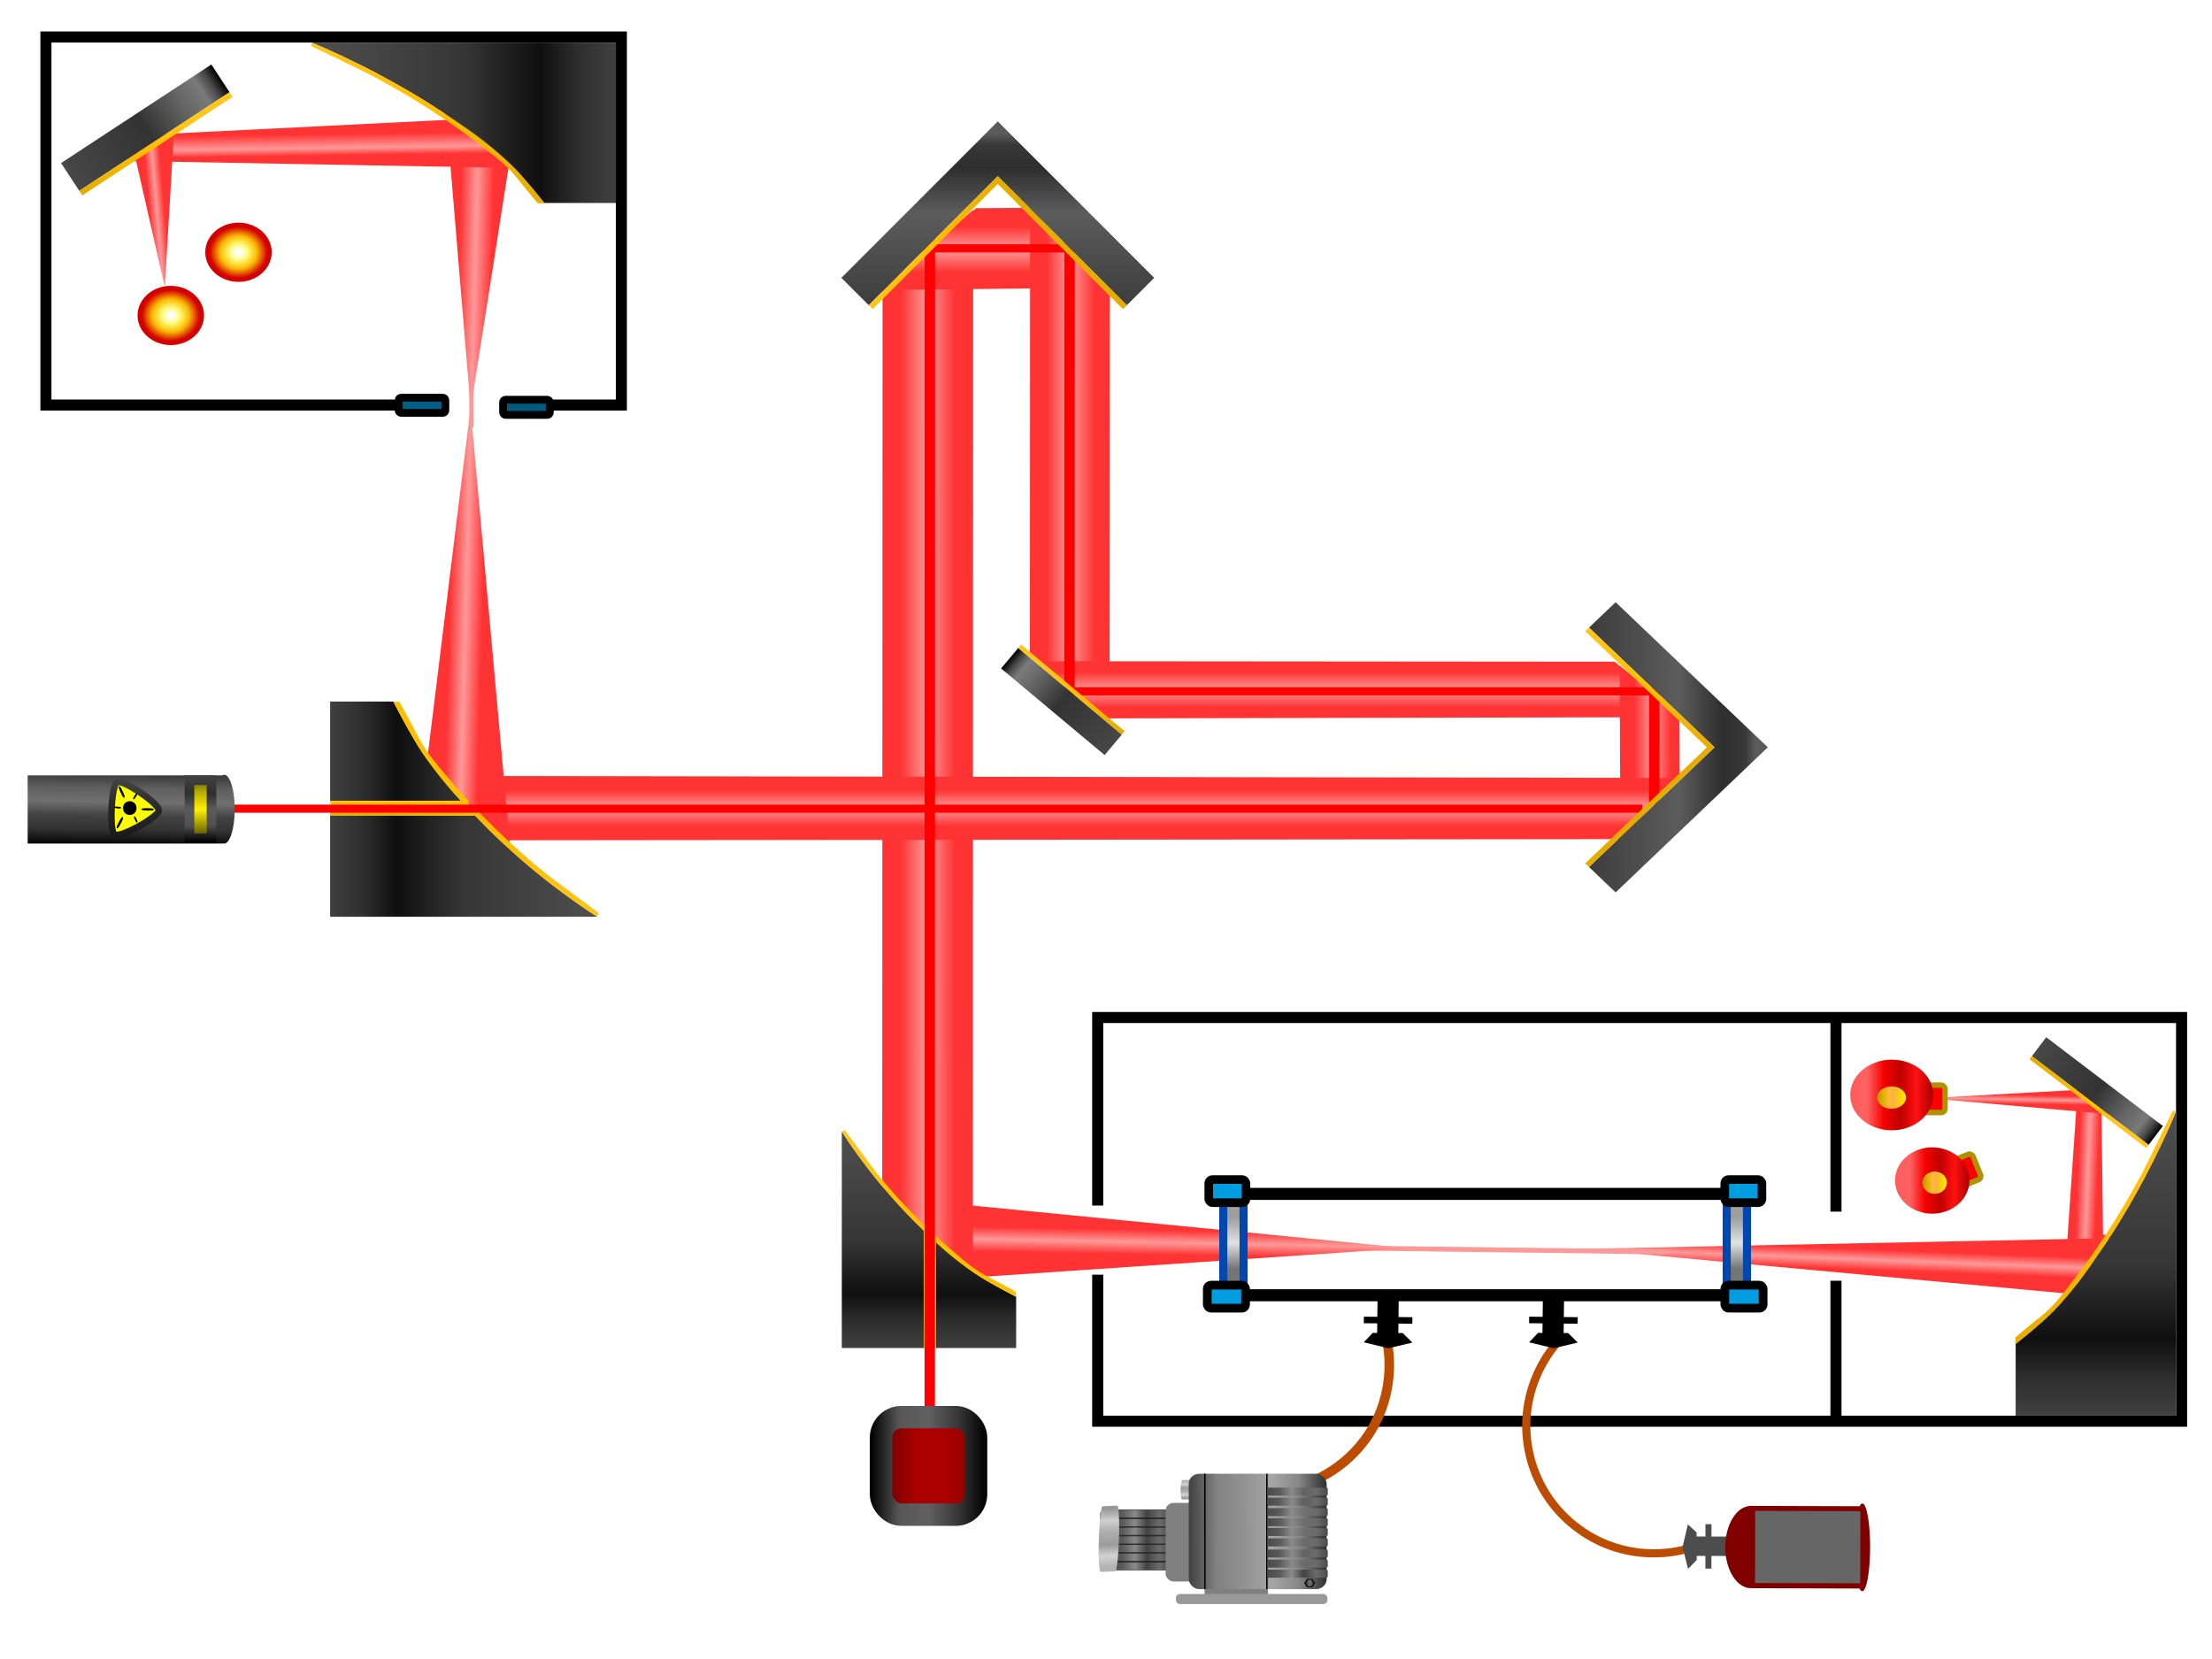 <?xml version="1.0" encoding="UTF-8" standalone="no"?>
<!-- Created with Inkscape (http://www.inkscape.org/) -->

<svg
   width="4000"
   height="3000"
   viewBox="0 0 4000 3000"
   version="1.1"
   id="svg6714"
   inkscape:version="1.2.1 (9c6d41e410, 2022-07-14)"
   sodipodi:docname="instrument-window.svg"
   inkscape:export-filename="..\..\..\Users\nvanf\Desktop\instrument-window.svg"
   inkscape:export-xdpi="96"
   inkscape:export-ydpi="96"
   xml:space="preserve"
   xmlns:inkscape="http://www.inkscape.org/namespaces/inkscape"
   xmlns:sodipodi="http://sodipodi.sourceforge.net/DTD/sodipodi-0.dtd"
   xmlns:xlink="http://www.w3.org/1999/xlink"
   xmlns="http://www.w3.org/2000/svg"
   xmlns:svg="http://www.w3.org/2000/svg"><sodipodi:namedview
     id="namedview6716"
     pagecolor="#ffffff"
     bordercolor="#000000"
     borderopacity="1"
     inkscape:showpageshadow="0"
     inkscape:pageopacity="0"
     inkscape:pagecheckerboard="0"
     inkscape:deskcolor="#505050"
     inkscape:document-units="px"
     showgrid="false"
     inkscape:zoom="0.5"
     inkscape:cx="2661"
     inkscape:cy="2367"
     inkscape:window-width="2498"
     inkscape:window-height="1417"
     inkscape:window-x="54"
     inkscape:window-y="-8"
     inkscape:window-maximized="1"
     inkscape:current-layer="ftir" /><defs
     id="defs6711"><linearGradient
       inkscape:collect="always"
       id="linearGradient6348"><stop
         style="stop-color:#ff3333;stop-opacity:1;"
         offset="0.203"
         id="stop6344" /><stop
         style="stop-color:#ff9999;stop-opacity:1;"
         offset="0.5"
         id="stop6352" /><stop
         style="stop-color:#ff3333;stop-opacity:1;"
         offset="0.801"
         id="stop6346" /></linearGradient><linearGradient
       inkscape:collect="always"
       id="linearGradient6338"><stop
         style="stop-color:#ff3333;stop-opacity:1;"
         offset="0.199"
         id="stop6334" /><stop
         style="stop-color:#ff9999;stop-opacity:1;"
         offset="0.5"
         id="stop6342" /><stop
         style="stop-color:#ff3333;stop-opacity:1;"
         offset="0.797"
         id="stop6336" /></linearGradient><linearGradient
       inkscape:collect="always"
       id="linearGradient2581"><stop
         style="stop-color:#ff3333;stop-opacity:1;"
         offset="0.199"
         id="stop2577" /><stop
         style="stop-color:#ff9999;stop-opacity:1;"
         offset="0.5"
         id="stop2585" /><stop
         style="stop-color:#ff3333;stop-opacity:1;"
         offset="0.797"
         id="stop2579" /></linearGradient><linearGradient
       inkscape:collect="always"
       id="linearGradient2571"><stop
         style="stop-color:#ff3333;stop-opacity:1;"
         offset="0.203"
         id="stop2567" /><stop
         style="stop-color:#ff9999;stop-opacity:1;"
         offset="0.5"
         id="stop2575" /><stop
         style="stop-color:#ff3333;stop-opacity:1;"
         offset="0.797"
         id="stop2569" /></linearGradient><linearGradient
       inkscape:collect="always"
       id="linearGradient2551"><stop
         style="stop-color:#ff3333;stop-opacity:1;"
         offset="0.304"
         id="stop2547" /><stop
         style="stop-color:#ff9999;stop-opacity:1;"
         offset="0.5"
         id="stop2555" /><stop
         style="stop-color:#ff3333;stop-opacity:1;"
         offset="0.703"
         id="stop2549" /></linearGradient><linearGradient
       inkscape:collect="always"
       id="linearGradient2541"><stop
         style="stop-color:#ff3333;stop-opacity:1;"
         offset="0.253"
         id="stop2537" /><stop
         style="stop-color:#ff9999;stop-opacity:1;"
         offset="0.45"
         id="stop2545" /><stop
         style="stop-color:#ff3333;stop-opacity:1;"
         offset="0.822"
         id="stop2539" /></linearGradient><linearGradient
       inkscape:collect="always"
       id="linearGradient2531"><stop
         style="stop-color:#ff3333;stop-opacity:1;"
         offset="0.351"
         id="stop2527" /><stop
         style="stop-color:#ff9999;stop-opacity:1;"
         offset="0.551"
         id="stop2535" /><stop
         style="stop-color:#ff3333;stop-opacity:1;"
         offset="0.747"
         id="stop2529" /></linearGradient><linearGradient
       inkscape:collect="always"
       id="linearGradient13676"><stop
         style="stop-color:#ffc51a;stop-opacity:1;"
         offset="0"
         id="stop13672" /><stop
         style="stop-color:#ffbf00;stop-opacity:1;"
         offset="0.5"
         id="stop14406" /><stop
         style="stop-color:#e5ac00;stop-opacity:1;"
         offset="1"
         id="stop13674" /></linearGradient><linearGradient
       inkscape:collect="always"
       id="linearGradient10943"><stop
         style="stop-color:#3d3d3d;stop-opacity:1;"
         offset="0"
         id="stop10939" /><stop
         style="stop-color:#5c5c5c;stop-opacity:1;"
         offset="0.5"
         id="stop10947" /><stop
         style="stop-color:#2e2e2e;stop-opacity:1;"
         offset="0.75"
         id="stop10949" /><stop
         style="stop-color:#383838;stop-opacity:1;"
         offset="0.875"
         id="stop10951" /><stop
         style="stop-color:#5c5c5c;stop-opacity:1;"
         offset="0.938"
         id="stop10953" /><stop
         style="stop-color:#575757;stop-opacity:1;"
         offset="1"
         id="stop10941" /></linearGradient><linearGradient
       inkscape:collect="always"
       id="linearGradient9854"><stop
         style="stop-color:#ffc51a;stop-opacity:1;"
         offset="0"
         id="stop9848" /><stop
         style="stop-color:#ffbf00;stop-opacity:1;"
         offset="0.5"
         id="stop9850" /><stop
         style="stop-color:#e5ad00;stop-opacity:1;"
         offset="1"
         id="stop9852" /></linearGradient><linearGradient
       inkscape:collect="always"
       id="linearGradient9846"><stop
         style="stop-color:#e5ac00;stop-opacity:1;"
         offset="0"
         id="stop9834" /><stop
         style="stop-color:#ffc100;stop-opacity:1;"
         offset="0.5"
         id="stop9836" /><stop
         style="stop-color:#ffc61a;stop-opacity:1;"
         offset="0.75"
         id="stop9838" /></linearGradient><linearGradient
       inkscape:collect="always"
       id="linearGradient6395"><stop
         style="stop-color:#474747;stop-opacity:1;"
         offset="0"
         id="stop6391" /><stop
         style="stop-color:#333333;stop-opacity:1;"
         offset="0.5"
         id="stop6399" /><stop
         style="stop-color:#666666;stop-opacity:1;"
         offset="0.75"
         id="stop6401" /><stop
         style="stop-color:#7a7a7a;stop-opacity:1;"
         offset="0.875"
         id="stop6403" /><stop
         style="stop-color:#4a4a4a;stop-opacity:1;"
         offset="0.938"
         id="stop6405" /><stop
         style="stop-color:#000000;stop-opacity:1;"
         offset="1"
         id="stop6393" /></linearGradient><linearGradient
       inkscape:collect="always"
       id="linearGradient4083"><stop
         style="stop-color:#ffc51a;stop-opacity:1;"
         offset="0"
         id="stop4079" /><stop
         style="stop-color:#ffbd00;stop-opacity:1;"
         offset="0.5"
         id="stop4087" /><stop
         style="stop-color:#e5ad00;stop-opacity:1;"
         offset="1"
         id="stop4081" /></linearGradient><linearGradient
       inkscape:collect="always"
       id="linearGradient2597"><stop
         style="stop-color:#4f4f4f;stop-opacity:1;"
         offset="0"
         id="stop2593" /><stop
         style="stop-color:#363636;stop-opacity:1;"
         offset="0.5"
         id="stop2601" /><stop
         style="stop-color:#0f0f0f;stop-opacity:1;"
         offset="0.75"
         id="stop2603" /><stop
         style="stop-color:#2e2e2e;stop-opacity:1;"
         offset="0.875"
         id="stop2605" /><stop
         style="stop-color:#404040;stop-opacity:1;"
         offset="1"
         id="stop2595" /></linearGradient><linearGradient
       id="linearGradient5555"
       inkscape:swatch="solid"><stop
         style="stop-color:#000000;stop-opacity:1;"
         offset="0"
         id="stop5553" /></linearGradient><linearGradient
       inkscape:collect="always"
       id="linearGradient5295"><stop
         style="stop-color:#ff3333;stop-opacity:1;"
         offset="0.203"
         id="stop5291" /><stop
         style="stop-color:#ff9999;stop-opacity:1;"
         offset="0.5"
         id="stop5299" /><stop
         style="stop-color:#ff3333;stop-opacity:1;"
         offset="0.797"
         id="stop5293" /></linearGradient><linearGradient
       inkscape:collect="always"
       id="linearGradient5281"><stop
         style="stop-color:#ff3333;stop-opacity:1;"
         offset="0.199"
         id="stop5279" /><stop
         style="stop-color:#ff9999;stop-opacity:1;"
         offset="0.5"
         id="stop5285" /><stop
         style="stop-color:#ff3333;stop-opacity:1;"
         offset="0.797"
         id="stop5277" /></linearGradient><linearGradient
       inkscape:collect="always"
       id="linearGradient5267"><stop
         style="stop-color:#ff3333;stop-opacity:1;"
         offset="0.203"
         id="stop5263" /><stop
         style="stop-color:#ff9999;stop-opacity:1;"
         offset="0.5"
         id="stop5271" /><stop
         style="stop-color:#ff3333;stop-opacity:1;"
         offset="0.804"
         id="stop5265" /></linearGradient><linearGradient
       inkscape:collect="always"
       id="linearGradient5253"><stop
         style="stop-color:#ff3333;stop-opacity:1;"
         offset="0.199"
         id="stop5249" /><stop
         style="stop-color:#ff9999;stop-opacity:1;"
         offset="0.5"
         id="stop5257" /><stop
         style="stop-color:#ff3333;stop-opacity:1;"
         offset="0.801"
         id="stop5251" /></linearGradient><linearGradient
       inkscape:collect="always"
       id="linearGradient5239"><stop
         style="stop-color:#ff3333;stop-opacity:1;"
         offset="0.247"
         id="stop5235" /><stop
         style="stop-color:#ff9999;stop-opacity:1;"
         offset="0.551"
         id="stop5243" /><stop
         style="stop-color:#ff3333;stop-opacity:1;"
         offset="0.851"
         id="stop5237" /></linearGradient><linearGradient
       inkscape:collect="always"
       id="linearGradient4499"><stop
         style="stop-color:#ff3333;stop-opacity:1;"
         offset="0.196"
         id="stop4495" /><stop
         style="stop-color:#ff9999;stop-opacity:1;"
         offset="0.5"
         id="stop4503" /><stop
         style="stop-color:#ff3333;stop-opacity:1;"
         offset="0.804"
         id="stop4497" /></linearGradient><inkscape:path-effect
       effect="spiro"
       id="path-effect11247"
       is_visible="true"
       lpeversion="1" /><inkscape:path-effect
       effect="spiro"
       id="path-effect11189"
       is_visible="true"
       lpeversion="1" /><linearGradient
       inkscape:collect="always"
       id="linearGradient5756"><stop
         style="stop-color:#a7a7a7;stop-opacity:1;"
         offset="0"
         id="stop5746" /><stop
         style="stop-color:#9c9c9c;stop-opacity:1;"
         offset="0.245"
         id="stop5748" /><stop
         style="stop-color:#e2e2e2;stop-opacity:1;"
         offset="0.498"
         id="stop5750" /><stop
         style="stop-color:#737373;stop-opacity:1;"
         offset="0.75"
         id="stop5752" /><stop
         style="stop-color:#787878;stop-opacity:1;"
         offset="1"
         id="stop5754" /></linearGradient><linearGradient
       inkscape:collect="always"
       id="linearGradient7163"><stop
         style="stop-color:#404040;stop-opacity:1;"
         offset="0"
         id="stop7159" /><stop
         style="stop-color:#2f2f2f;stop-opacity:1;"
         offset="0.25"
         id="stop7167" /><stop
         style="stop-color:#5b5b5b;stop-opacity:1;"
         offset="0.496"
         id="stop7169" /><stop
         style="stop-color:#505050;stop-opacity:1;"
         offset="0.75"
         id="stop7171" /><stop
         style="stop-color:#000000;stop-opacity:1;"
         offset="1"
         id="stop7161" /></linearGradient><linearGradient
       inkscape:collect="always"
       id="linearGradient7025"><stop
         style="stop-color:#605b00;stop-opacity:1;"
         offset="0"
         id="stop7021" /><stop
         style="stop-color:#bdb200;stop-opacity:1;"
         offset="0.25"
         id="stop7029" /><stop
         style="stop-color:#fff008;stop-opacity:1;"
         offset="0.5"
         id="stop7031" /><stop
         style="stop-color:#9a9100;stop-opacity:1;"
         offset="0.75"
         id="stop7033" /><stop
         style="stop-color:#3a3700;stop-opacity:1;"
         offset="1"
         id="stop7023" /></linearGradient><linearGradient
       inkscape:collect="always"
       id="linearGradient11560"><stop
         style="stop-color:#ffffff;stop-opacity:1;"
         offset="0.074"
         id="stop11552" /><stop
         style="stop-color:#fffb78;stop-opacity:1;"
         offset="0.272"
         id="stop11554" /><stop
         style="stop-color:#fabb00;stop-opacity:0.994;"
         offset="0.554"
         id="stop11556" /><stop
         style="stop-color:#d40000;stop-opacity:1;"
         offset="0.868"
         id="stop11558" /></linearGradient><linearGradient
       inkscape:collect="always"
       xlink:href="#linearGradient2012"
       id="linearGradient2042"
       gradientUnits="userSpaceOnUse"
       gradientTransform="matrix(1.788,0,0,1.793,436.656,436.708)"
       x1="261.721"
       y1="71.46"
       x2="281.819"
       y2="71.46" /><linearGradient
       inkscape:collect="always"
       id="linearGradient2012"><stop
         style="stop-color:#ff5b5b;stop-opacity:1;"
         offset="0"
         id="stop2008" /><stop
         style="stop-color:#ff6262;stop-opacity:1;"
         offset="0.2"
         id="stop2016" /><stop
         style="stop-color:#f70000;stop-opacity:1;"
         offset="0.4"
         id="stop2018" /><stop
         style="stop-color:#c00000;stop-opacity:1;"
         offset="0.6"
         id="stop2020" /><stop
         style="stop-color:#ff0e0e;stop-opacity:0.987;"
         offset="0.8"
         id="stop2022" /><stop
         style="stop-color:#a70000;stop-opacity:1;"
         offset="1"
         id="stop2010" /></linearGradient><linearGradient
       inkscape:collect="always"
       xlink:href="#linearGradient2012"
       id="linearGradient2014"
       x1="261.721"
       y1="71.46"
       x2="281.819"
       y2="71.46"
       gradientUnits="userSpaceOnUse"
       gradientTransform="matrix(2.083,0,0,2.335,-60.736,25.085)" /><linearGradient
       inkscape:collect="always"
       xlink:href="#linearGradient44730"
       id="linearGradient55895"
       gradientUnits="userSpaceOnUse"
       x1="58.135"
       y1="65.447"
       x2="77.913"
       y2="65.566"
       gradientTransform="translate(-16.096,-5.597)" /><linearGradient
       inkscape:collect="always"
       id="linearGradient44730"><stop
         style="stop-color:#4a4a4a;stop-opacity:1;"
         offset="0"
         id="stop44726" /><stop
         style="stop-color:#5b5b5b;stop-opacity:1;"
         offset="0.201"
         id="stop44821" /><stop
         style="stop-color:#8a8a8a;stop-opacity:1;"
         offset="0.4"
         id="stop44823" /><stop
         style="stop-color:#424242;stop-opacity:1;"
         offset="0.6"
         id="stop44825" /><stop
         style="stop-color:#6b6b6b;stop-opacity:1;"
         offset="0.802"
         id="stop44829" /><stop
         style="stop-color:#4a4a4a;stop-opacity:1;"
         offset="1"
         id="stop44728" /></linearGradient><linearGradient
       inkscape:collect="always"
       xlink:href="#linearGradient44730"
       id="linearGradient58819"
       gradientUnits="userSpaceOnUse"
       gradientTransform="translate(-16.096,-20.58)"
       x1="58.135"
       y1="65.447"
       x2="77.913"
       y2="65.566" /><linearGradient
       inkscape:collect="always"
       xlink:href="#linearGradient44730"
       id="linearGradient58815"
       gradientUnits="userSpaceOnUse"
       gradientTransform="translate(-16.096,-17.583)"
       x1="58.135"
       y1="65.447"
       x2="77.913"
       y2="65.566" /><linearGradient
       inkscape:collect="always"
       xlink:href="#linearGradient44730"
       id="linearGradient58811"
       gradientUnits="userSpaceOnUse"
       gradientTransform="translate(-16.096,-14.586)"
       x1="58.135"
       y1="65.447"
       x2="77.913"
       y2="65.566" /><linearGradient
       inkscape:collect="always"
       xlink:href="#linearGradient44730"
       id="linearGradient58807"
       gradientUnits="userSpaceOnUse"
       gradientTransform="translate(-16.096,-11.59)"
       x1="58.135"
       y1="65.447"
       x2="77.913"
       y2="65.566" /><linearGradient
       inkscape:collect="always"
       xlink:href="#linearGradient44730"
       id="linearGradient58803"
       gradientUnits="userSpaceOnUse"
       gradientTransform="translate(-16.096,-8.593)"
       x1="58.135"
       y1="65.447"
       x2="77.913"
       y2="65.566" /><linearGradient
       inkscape:collect="always"
       xlink:href="#linearGradient44730"
       id="linearGradient66085"
       gradientUnits="userSpaceOnUse"
       gradientTransform="translate(-16.096,-23.576)"
       x1="58.135"
       y1="65.447"
       x2="77.913"
       y2="65.566" /><linearGradient
       inkscape:collect="always"
       xlink:href="#linearGradient31314"
       id="linearGradient31318"
       x1="134.835"
       y1="185.429"
       x2="171.708"
       y2="185.429"
       gradientUnits="userSpaceOnUse"
       gradientTransform="matrix(0.018,-0.619,0.218,-0.009,-1.61,147.278)" /><linearGradient
       inkscape:collect="always"
       id="linearGradient31314"><stop
         style="stop-color:#b3b3b3;stop-opacity:1;"
         offset="0.077"
         id="stop31302" /><stop
         style="stop-color:#d2d2d2;stop-opacity:1;"
         offset="0.249"
         id="stop31304" /><stop
         style="stop-color:#9c9c9c;stop-opacity:1;"
         offset="0.41"
         id="stop31306" /><stop
         style="stop-color:#afafaf;stop-opacity:1;"
         offset="0.618"
         id="stop31308" /><stop
         style="stop-color:#d0d0d0;stop-opacity:1;"
         offset="0.779"
         id="stop31310" /><stop
         style="stop-color:#989898;stop-opacity:1;"
         offset="0.955"
         id="stop31312" /></linearGradient><linearGradient
       inkscape:collect="always"
       xlink:href="#linearGradient31314"
       id="linearGradient76316"
       gradientUnits="userSpaceOnUse"
       gradientTransform="matrix(-0.002,0.183,-0.154,0.004,96.093,4.784)"
       x1="134.835"
       y1="185.429"
       x2="171.708"
       y2="185.429" /><linearGradient
       inkscape:collect="always"
       xlink:href="#linearGradient48501"
       id="linearGradient48503"
       x1="32.603"
       y1="49.265"
       x2="77.553"
       y2="49.025"
       gradientUnits="userSpaceOnUse"
       gradientTransform="translate(35.207,-2.959)" /><linearGradient
       inkscape:collect="always"
       id="linearGradient48501"><stop
         style="stop-color:#424242;stop-opacity:1;"
         offset="0"
         id="stop48497" /><stop
         style="stop-color:#828282;stop-opacity:1;"
         offset="0.2"
         id="stop48505" /><stop
         style="stop-color:#929292;stop-opacity:1;"
         offset="0.4"
         id="stop48507" /><stop
         style="stop-color:#a5a5a5;stop-opacity:1;"
         offset="0.6"
         id="stop48509" /><stop
         style="stop-color:#878787;stop-opacity:1;"
         offset="0.796"
         id="stop48511" /><stop
         style="stop-color:#2d2d2d;stop-opacity:1;"
         offset="1"
         id="stop48499" /></linearGradient><linearGradient
       inkscape:collect="always"
       xlink:href="#linearGradient44730"
       id="linearGradient44732"
       x1="58.135"
       y1="65.447"
       x2="77.913"
       y2="65.566"
       gradientUnits="userSpaceOnUse"
       gradientTransform="translate(35.207,-2.959)" /><linearGradient
       inkscape:collect="always"
       xlink:href="#linearGradient48625"
       id="linearGradient46287"
       gradientUnits="userSpaceOnUse"
       x1="58.135"
       y1="65.447"
       x2="77.913"
       y2="65.566"
       gradientTransform="translate(35.207,-6.436)" /><linearGradient
       inkscape:collect="always"
       id="linearGradient48625"><stop
         style="stop-color:#4a4a4a;stop-opacity:1;"
         offset="0"
         id="stop48613" /><stop
         style="stop-color:#5b5b5b;stop-opacity:1;"
         offset="0.201"
         id="stop48615" /><stop
         style="stop-color:#8a8a8a;stop-opacity:1;"
         offset="0.4"
         id="stop48617" /><stop
         style="stop-color:#6a6a6a;stop-opacity:1;"
         offset="0.6"
         id="stop48619" /><stop
         style="stop-color:#6b6b6b;stop-opacity:1;"
         offset="0.802"
         id="stop48621" /><stop
         style="stop-color:#4a4a4a;stop-opacity:1;"
         offset="1"
         id="stop48623" /></linearGradient><linearGradient
       inkscape:collect="always"
       xlink:href="#linearGradient48611"
       id="linearGradient46291"
       gradientUnits="userSpaceOnUse"
       gradientTransform="translate(35.207,-9.912)"
       x1="58.135"
       y1="65.447"
       x2="77.913"
       y2="65.566" /><linearGradient
       inkscape:collect="always"
       id="linearGradient48611"><stop
         style="stop-color:#4a4a4a;stop-opacity:1;"
         offset="0"
         id="stop48599" /><stop
         style="stop-color:#5b5b5b;stop-opacity:1;"
         offset="0.201"
         id="stop48601" /><stop
         style="stop-color:#8a8a8a;stop-opacity:1;"
         offset="0.4"
         id="stop48603" /><stop
         style="stop-color:#636363;stop-opacity:1;"
         offset="0.6"
         id="stop48605" /><stop
         style="stop-color:#6b6b6b;stop-opacity:1;"
         offset="0.802"
         id="stop48607" /><stop
         style="stop-color:#4a4a4a;stop-opacity:1;"
         offset="1"
         id="stop48609" /></linearGradient><linearGradient
       inkscape:collect="always"
       xlink:href="#linearGradient48625"
       id="linearGradient46295"
       gradientUnits="userSpaceOnUse"
       gradientTransform="translate(35.207,-13.747)"
       x1="58.135"
       y1="65.447"
       x2="77.913"
       y2="65.566" /><linearGradient
       inkscape:collect="always"
       xlink:href="#linearGradient48583"
       id="linearGradient46299"
       gradientUnits="userSpaceOnUse"
       gradientTransform="translate(35.207,-17.343)"
       x1="58.135"
       y1="65.447"
       x2="77.913"
       y2="65.566" /><linearGradient
       inkscape:collect="always"
       id="linearGradient48583"><stop
         style="stop-color:#4a4a4a;stop-opacity:1;"
         offset="0"
         id="stop48571" /><stop
         style="stop-color:#5b5b5b;stop-opacity:1;"
         offset="0.201"
         id="stop48573" /><stop
         style="stop-color:#8a8a8a;stop-opacity:1;"
         offset="0.4"
         id="stop48575" /><stop
         style="stop-color:#6f6f6f;stop-opacity:1;"
         offset="0.6"
         id="stop48577" /><stop
         style="stop-color:#6b6b6b;stop-opacity:1;"
         offset="0.802"
         id="stop48579" /><stop
         style="stop-color:#4a4a4a;stop-opacity:1;"
         offset="1"
         id="stop48581" /></linearGradient><linearGradient
       inkscape:collect="always"
       xlink:href="#linearGradient48569"
       id="linearGradient46303"
       gradientUnits="userSpaceOnUse"
       gradientTransform="translate(35.207,-20.7)"
       x1="58.135"
       y1="65.447"
       x2="77.913"
       y2="65.566" /><linearGradient
       inkscape:collect="always"
       id="linearGradient48569"><stop
         style="stop-color:#4a4a4a;stop-opacity:1;"
         offset="0"
         id="stop48557" /><stop
         style="stop-color:#5b5b5b;stop-opacity:1;"
         offset="0.201"
         id="stop48559" /><stop
         style="stop-color:#8a8a8a;stop-opacity:1;"
         offset="0.4"
         id="stop48561" /><stop
         style="stop-color:#6d6d6d;stop-opacity:1;"
         offset="0.6"
         id="stop48563" /><stop
         style="stop-color:#6b6b6b;stop-opacity:1;"
         offset="0.802"
         id="stop48565" /><stop
         style="stop-color:#4a4a4a;stop-opacity:1;"
         offset="1"
         id="stop48567" /></linearGradient><linearGradient
       inkscape:collect="always"
       xlink:href="#linearGradient48555"
       id="linearGradient46307"
       gradientUnits="userSpaceOnUse"
       gradientTransform="translate(35.207,-24.176)"
       x1="58.135"
       y1="65.447"
       x2="77.913"
       y2="65.566" /><linearGradient
       inkscape:collect="always"
       id="linearGradient48555"><stop
         style="stop-color:#4a4a4a;stop-opacity:1;"
         offset="0"
         id="stop48543" /><stop
         style="stop-color:#5b5b5b;stop-opacity:1;"
         offset="0.201"
         id="stop48545" /><stop
         style="stop-color:#8a8a8a;stop-opacity:1;"
         offset="0.4"
         id="stop48547" /><stop
         style="stop-color:#707070;stop-opacity:1;"
         offset="0.6"
         id="stop48549" /><stop
         style="stop-color:#6b6b6b;stop-opacity:1;"
         offset="0.802"
         id="stop48551" /><stop
         style="stop-color:#4a4a4a;stop-opacity:1;"
         offset="1"
         id="stop48553" /></linearGradient><linearGradient
       inkscape:collect="always"
       xlink:href="#linearGradient48541"
       id="linearGradient46311"
       gradientUnits="userSpaceOnUse"
       gradientTransform="translate(35.207,-27.772)"
       x1="58.135"
       y1="65.447"
       x2="77.913"
       y2="65.566" /><linearGradient
       inkscape:collect="always"
       id="linearGradient48541"><stop
         style="stop-color:#4a4a4a;stop-opacity:1;"
         offset="0"
         id="stop48529" /><stop
         style="stop-color:#5b5b5b;stop-opacity:1;"
         offset="0.201"
         id="stop48531" /><stop
         style="stop-color:#8a8a8a;stop-opacity:1;"
         offset="0.4"
         id="stop48533" /><stop
         style="stop-color:#5f5f5f;stop-opacity:1;"
         offset="0.6"
         id="stop48535" /><stop
         style="stop-color:#6b6b6b;stop-opacity:1;"
         offset="0.802"
         id="stop48537" /><stop
         style="stop-color:#4a4a4a;stop-opacity:1;"
         offset="1"
         id="stop48539" /></linearGradient><linearGradient
       inkscape:collect="always"
       xlink:href="#linearGradient48611"
       id="linearGradient47041"
       gradientUnits="userSpaceOnUse"
       gradientTransform="translate(35.207,-31.248)"
       x1="58.135"
       y1="65.447"
       x2="77.913"
       y2="65.566" /><linearGradient
       inkscape:collect="always"
       xlink:href="#linearGradient92545"
       id="linearGradient92547"
       x1="6.357"
       y1="24.031"
       x2="18.098"
       y2="24.152"
       gradientUnits="userSpaceOnUse" /><linearGradient
       inkscape:collect="always"
       id="linearGradient92545"><stop
         style="stop-color:#2f2f2f;stop-opacity:1;"
         offset="0"
         id="stop92541" /><stop
         style="stop-color:#474747;stop-opacity:1;"
         offset="0.249"
         id="stop92549" /><stop
         style="stop-color:#787878;stop-opacity:1;"
         offset="0.5"
         id="stop92551" /><stop
         style="stop-color:#4f4f4f;stop-opacity:1;"
         offset="0.75"
         id="stop92553" /><stop
         style="stop-color:#3d3d3d;stop-opacity:1;"
         offset="1"
         id="stop92543" /></linearGradient><linearGradient
       inkscape:collect="always"
       xlink:href="#linearGradient2028"
       id="linearGradient2030"
       x1="237.47"
       y1="67.792"
       x2="246.588"
       y2="67.792"
       gradientUnits="userSpaceOnUse"
       gradientTransform="matrix(1.302,0,0,1.237,608.515,482.01)" /><linearGradient
       inkscape:collect="always"
       id="linearGradient2028"><stop
         style="stop-color:#c48c00;stop-opacity:1;"
         offset="0"
         id="stop2024" /><stop
         style="stop-color:#ddb100;stop-opacity:1;"
         offset="0.2"
         id="stop2032" /><stop
         style="stop-color:#ffb83b;stop-opacity:1;"
         offset="0.4"
         id="stop2034" /><stop
         style="stop-color:#ffb23b;stop-opacity:1;"
         offset="0.6"
         id="stop2038" /><stop
         style="stop-color:#ffd505;stop-opacity:1;"
         offset="0.8"
         id="stop2036" /><stop
         style="stop-color:#f4ee00;stop-opacity:1;"
         offset="1"
         id="stop2026" /></linearGradient><linearGradient
       inkscape:collect="always"
       xlink:href="#linearGradient2028"
       id="linearGradient2046"
       gradientUnits="userSpaceOnUse"
       gradientTransform="matrix(1.531,0,0,1.237,532.075,440.796)"
       x1="237.47"
       y1="67.792"
       x2="246.588"
       y2="67.792" /><linearGradient
       inkscape:collect="always"
       xlink:href="#linearGradient27412"
       id="linearGradient27414"
       x1="59.718"
       y1="46.447"
       x2="59.187"
       y2="76.969"
       gradientUnits="userSpaceOnUse"
       gradientTransform="matrix(1.086,0,0,1.098,-21.101,317.639)" /><linearGradient
       inkscape:collect="always"
       id="linearGradient27412"><stop
         style="stop-color:#3a3a3a;stop-opacity:1;"
         offset="0"
         id="stop27408" /><stop
         style="stop-color:#5f5f5f;stop-opacity:1;"
         offset="0.2"
         id="stop27866" /><stop
         style="stop-color:#707070;stop-opacity:1;"
         offset="0.4"
         id="stop27868" /><stop
         style="stop-color:#424242;stop-opacity:1;"
         offset="0.6"
         id="stop27870" /><stop
         style="stop-color:#323232;stop-opacity:1;"
         offset="0.8"
         id="stop27872" /><stop
         style="stop-color:#080808;stop-opacity:1;"
         offset="1"
         id="stop27410" /></linearGradient><linearGradient
       inkscape:collect="always"
       xlink:href="#linearGradient27901"
       id="linearGradient27903"
       x1="22.151"
       y1="15.627"
       x2="52.344"
       y2="15.627"
       gradientUnits="userSpaceOnUse" /><linearGradient
       inkscape:collect="always"
       id="linearGradient27901"><stop
         style="stop-color:#454545;stop-opacity:1;"
         offset="0"
         id="stop27897" /><stop
         style="stop-color:#262626;stop-opacity:1;"
         offset="0.5"
         id="stop27905" /><stop
         style="stop-color:#222222;stop-opacity:1;"
         offset="0.75"
         id="stop27907" /><stop
         style="stop-color:#181818;stop-opacity:1;"
         offset="1"
         id="stop27899" /></linearGradient><filter
       inkscape:collect="always"
       style="color-interpolation-filters:sRGB"
       id="filter29365"
       x="-0.746"
       y="-0.78"
       width="2.492"
       height="2.56"><feGaussianBlur
         inkscape:collect="always"
         stdDeviation="1.283"
         id="feGaussianBlur29367" /></filter><filter
       inkscape:collect="always"
       style="color-interpolation-filters:sRGB"
       id="filter6129"
       x="-0.015"
       y="-0.532"
       width="1.031"
       height="2.063"><feGaussianBlur
         inkscape:collect="always"
         stdDeviation="1.341"
         id="feGaussianBlur6131" /></filter><filter
       inkscape:collect="always"
       style="color-interpolation-filters:sRGB"
       id="filter6137"
       x="-0.022"
       y="-0.174"
       width="1.044"
       height="1.349"><feGaussianBlur
         inkscape:collect="always"
         stdDeviation="0.44"
         id="feGaussianBlur6139" /></filter><linearGradient
       inkscape:collect="always"
       xlink:href="#linearGradient64789"
       id="linearGradient64791"
       x1="26.863"
       y1="79.185"
       x2="110.341"
       y2="79.185"
       gradientUnits="userSpaceOnUse"
       gradientTransform="matrix(0.67,0,0,0.775,391.849,641.256)" /><linearGradient
       inkscape:collect="always"
       id="linearGradient64789"><stop
         style="stop-color:#5a0000;stop-opacity:1;"
         offset="0"
         id="stop64785" /><stop
         style="stop-color:#840000;stop-opacity:1;"
         offset="0.2"
         id="stop64793" /><stop
         style="stop-color:#aa0000;stop-opacity:1;"
         offset="0.4"
         id="stop64795" /><stop
         style="stop-color:#ad0000;stop-opacity:1;"
         offset="0.6"
         id="stop64797" /><stop
         style="stop-color:#9d0000;stop-opacity:1;"
         offset="0.799"
         id="stop64799" /><stop
         style="stop-color:#330000;stop-opacity:1;"
         offset="1"
         id="stop64787" /></linearGradient><linearGradient
       inkscape:collect="always"
       xlink:href="#linearGradient65554"
       id="linearGradient65556"
       x1="26.863"
       y1="79.185"
       x2="110.341"
       y2="79.185"
       gradientUnits="userSpaceOnUse"
       gradientTransform="matrix(0.67,0,0,0.775,391.849,641.256)" /><linearGradient
       inkscape:collect="always"
       id="linearGradient65554"><stop
         style="stop-color:#000000;stop-opacity:1;"
         offset="0"
         id="stop65550" /><stop
         style="stop-color:#575757;stop-opacity:1;"
         offset="0.25"
         id="stop65558" /><stop
         style="stop-color:#606060;stop-opacity:1;"
         offset="0.5"
         id="stop65560" /><stop
         style="stop-color:#383838;stop-opacity:1;"
         offset="0.75"
         id="stop65562" /><stop
         style="stop-color:#000000;stop-opacity:1;"
         offset="1"
         id="stop65552" /></linearGradient><radialGradient
       inkscape:collect="always"
       xlink:href="#linearGradient11560"
       id="radialGradient9180-4"
       cx="74.991"
       cy="132.927"
       fx="74.991"
       fy="132.927"
       r="20.817"
       gradientTransform="matrix(0.771,0,0,0.687,46.804,25.329)"
       gradientUnits="userSpaceOnUse" /><radialGradient
       inkscape:collect="always"
       xlink:href="#linearGradient11560-3"
       id="radialGradient9180-4-7"
       cx="74.991"
       cy="132.927"
       fx="74.991"
       fy="132.927"
       r="20.817"
       gradientTransform="matrix(0.771,0,0,0.687,14.107,55.846)"
       gradientUnits="userSpaceOnUse" /><linearGradient
       inkscape:collect="always"
       id="linearGradient11560-3"><stop
         style="stop-color:#ffffff;stop-opacity:1;"
         offset="0.074"
         id="stop11552-7" /><stop
         style="stop-color:#fffb78;stop-opacity:1;"
         offset="0.272"
         id="stop11554-9" /><stop
         style="stop-color:#fabb00;stop-opacity:0.994;"
         offset="0.554"
         id="stop11556-0" /><stop
         style="stop-color:#d40000;stop-opacity:1;"
         offset="0.868"
         id="stop11558-2" /></linearGradient><linearGradient
       inkscape:collect="always"
       xlink:href="#linearGradient7025"
       id="linearGradient7027"
       x1="98.9"
       y1="47.985"
       x2="98.937"
       y2="76.113"
       gradientUnits="userSpaceOnUse"
       gradientTransform="matrix(1.086,0,0,1.098,-21.101,317.639)" /><linearGradient
       inkscape:collect="always"
       xlink:href="#linearGradient7163"
       id="linearGradient7165"
       x1="98.9"
       y1="47.985"
       x2="98.937"
       y2="76.113"
       gradientUnits="userSpaceOnUse"
       gradientTransform="matrix(1.086,0,0,1.098,-21.101,317.639)" /><linearGradient
       inkscape:collect="always"
       xlink:href="#linearGradient5756"
       id="linearGradient32969"
       x1="326.345"
       y1="-188.953"
       x2="326.345"
       y2="-102.395"
       gradientUnits="userSpaceOnUse"
       gradientTransform="matrix(0.554,0,0,0.578,423.525,683.565)" /><linearGradient
       inkscape:collect="always"
       xlink:href="#linearGradient5756"
       id="linearGradient5760"
       gradientUnits="userSpaceOnUse"
       gradientTransform="matrix(0.554,0,0,0.578,666.612,683.57)"
       x1="326.345"
       y1="-188.953"
       x2="326.345"
       y2="-102.395" /><linearGradient
       inkscape:collect="always"
       xlink:href="#linearGradient4499"
       id="linearGradient4501"
       x1="1915.42"
       y1="1515.295"
       x2="1915.42"
       y2="1407.295"
       gradientUnits="userSpaceOnUse" /><filter
       inkscape:collect="always"
       style="color-interpolation-filters:sRGB"
       id="filter4505"
       x="-0.013"
       y="-0.243"
       width="1.025"
       height="1.486"><feGaussianBlur
         inkscape:collect="always"
         stdDeviation="11.78"
         id="feGaussianBlur4507" /></filter><linearGradient
       inkscape:collect="always"
       xlink:href="#linearGradient5239"
       id="linearGradient5241"
       x1="2928.881"
       y1="1361.284"
       x2="3037.422"
       y2="1361.284"
       gradientUnits="userSpaceOnUse" /><filter
       inkscape:collect="always"
       style="color-interpolation-filters:sRGB"
       id="filter5245"
       x="-0.26"
       y="-0.09"
       width="1.521"
       height="1.179"><feGaussianBlur
         inkscape:collect="always"
         stdDeviation="11.78"
         id="feGaussianBlur5247" /></filter><linearGradient
       inkscape:collect="always"
       xlink:href="#linearGradient5253"
       id="linearGradient5255"
       x1="2454.23"
       y1="1300.359"
       x2="2454.23"
       y2="1194.359"
       gradientUnits="userSpaceOnUse" /><filter
       inkscape:collect="always"
       style="color-interpolation-filters:sRGB"
       id="filter5259"
       x="-0.024"
       y="-0.273"
       width="1.048"
       height="1.547"><feGaussianBlur
         inkscape:collect="always"
         stdDeviation="11.78"
         id="feGaussianBlur5261" /></filter><linearGradient
       inkscape:collect="always"
       xlink:href="#linearGradient5267"
       id="linearGradient5269"
       x1="1862.424"
       y1="839.377"
       x2="2007.073"
       y2="839.377"
       gradientUnits="userSpaceOnUse" /><filter
       inkscape:collect="always"
       style="color-interpolation-filters:sRGB"
       id="filter5273"
       x="-0.195"
       y="-0.03"
       width="1.391"
       height="1.061"><feGaussianBlur
         inkscape:collect="always"
         stdDeviation="11.78"
         id="feGaussianBlur5275" /></filter><linearGradient
       inkscape:collect="always"
       xlink:href="#linearGradient5281"
       id="linearGradient5283"
       x1="1831.039"
       y1="520.821"
       x2="1831.039"
       y2="380.848"
       gradientUnits="userSpaceOnUse"
       spreadMethod="pad" /><filter
       inkscape:collect="always"
       style="color-interpolation-filters:sRGB"
       id="filter5287"
       x="-0.071"
       y="-0.19"
       width="1.143"
       height="1.38"><feGaussianBlur
         inkscape:collect="always"
         stdDeviation="11.78"
         id="feGaussianBlur5289" /></filter><linearGradient
       inkscape:collect="always"
       xlink:href="#linearGradient5295"
       id="linearGradient5297"
       x1="1595.303"
       y1="1349.825"
       x2="1759.768"
       y2="1349.825"
       gradientUnits="userSpaceOnUse" /><filter
       inkscape:collect="always"
       style="color-interpolation-filters:sRGB"
       id="filter5301"
       x="-0.173"
       y="-0.015"
       width="1.346"
       height="1.029"><feGaussianBlur
         inkscape:collect="always"
         stdDeviation="11.841"
         id="feGaussianBlur5303" /></filter><linearGradient
       inkscape:collect="always"
       xlink:href="#linearGradient2597"
       id="linearGradient2599"
       x1="193.718"
       y1="38.386"
       x2="340.599"
       y2="38.386"
       gradientUnits="userSpaceOnUse"
       gradientTransform="translate(-497.658,8.6)" /><linearGradient
       inkscape:collect="always"
       xlink:href="#linearGradient9854"
       id="linearGradient4085"
       x1="193.2"
       y1="38.292"
       x2="306.165"
       y2="38.292"
       gradientUnits="userSpaceOnUse"
       gradientTransform="translate(-497.658,8.843)" /><linearGradient
       inkscape:collect="always"
       xlink:href="#linearGradient2597"
       id="linearGradient5690"
       gradientUnits="userSpaceOnUse"
       gradientTransform="translate(-497.658,8.6)"
       x1="193.718"
       y1="38.386"
       x2="340.599"
       y2="38.386" /><linearGradient
       inkscape:collect="always"
       xlink:href="#linearGradient4083"
       id="linearGradient5692"
       gradientUnits="userSpaceOnUse"
       gradientTransform="translate(-497.658,8.843)"
       x1="193.2"
       y1="38.292"
       x2="306.165"
       y2="38.292" /><linearGradient
       inkscape:collect="always"
       xlink:href="#linearGradient6395"
       id="linearGradient6397"
       x1="1144.707"
       y1="180.354"
       x2="1469.707"
       y2="180.354"
       gradientUnits="userSpaceOnUse"
       gradientTransform="translate(-4.707,-0.354)" /><linearGradient
       inkscape:collect="always"
       xlink:href="#linearGradient9846"
       id="linearGradient7178"
       gradientUnits="userSpaceOnUse"
       x1="1144.707"
       y1="180.354"
       x2="1469.707"
       y2="180.354"
       gradientTransform="matrix(1,0,0,0.167,-4.707,184.941)" /><linearGradient
       inkscape:collect="always"
       xlink:href="#linearGradient6395"
       id="linearGradient9928"
       gradientUnits="userSpaceOnUse"
       gradientTransform="translate(-4.707,-0.354)"
       x1="1144.707"
       y1="180.354"
       x2="1469.707"
       y2="180.354" /><linearGradient
       inkscape:collect="always"
       xlink:href="#linearGradient9846"
       id="linearGradient9930"
       gradientUnits="userSpaceOnUse"
       gradientTransform="matrix(1,0,0,0.167,-4.707,184.941)"
       x1="1144.707"
       y1="180.354"
       x2="1469.707"
       y2="180.354" /><linearGradient
       inkscape:collect="always"
       xlink:href="#linearGradient6395"
       id="linearGradient10003"
       gradientUnits="userSpaceOnUse"
       gradientTransform="translate(-4.707,-0.354)"
       x1="1144.707"
       y1="180.354"
       x2="1469.707"
       y2="180.354" /><linearGradient
       inkscape:collect="always"
       xlink:href="#linearGradient9846"
       id="linearGradient10005"
       gradientUnits="userSpaceOnUse"
       gradientTransform="matrix(1,0,0,0.167,-4.707,184.941)"
       x1="1144.707"
       y1="180.354"
       x2="1469.707"
       y2="180.354" /><linearGradient
       inkscape:collect="always"
       xlink:href="#linearGradient10943"
       id="linearGradient10945"
       x1="2235.468"
       y1="433.532"
       x2="2467.995"
       y2="201.005"
       gradientUnits="userSpaceOnUse" /><linearGradient
       inkscape:collect="always"
       xlink:href="#linearGradient13676"
       id="linearGradient13678"
       x1="2069"
       y1="435"
       x2="2399"
       y2="435"
       gradientUnits="userSpaceOnUse" /><linearGradient
       inkscape:collect="always"
       xlink:href="#linearGradient10943"
       id="linearGradient10945-8"
       x1="2235.468"
       y1="433.532"
       x2="2467.995"
       y2="201.005"
       gradientUnits="userSpaceOnUse" /><linearGradient
       inkscape:collect="always"
       xlink:href="#linearGradient13676"
       id="linearGradient13678-9"
       x1="2069"
       y1="435"
       x2="2399"
       y2="435"
       gradientUnits="userSpaceOnUse" /><linearGradient
       inkscape:collect="always"
       xlink:href="#linearGradient2597"
       id="linearGradient2599-9"
       x1="193.718"
       y1="38.386"
       x2="340.599"
       y2="38.386"
       gradientUnits="userSpaceOnUse"
       gradientTransform="translate(-497.658,8.6)" /><linearGradient
       inkscape:collect="always"
       xlink:href="#linearGradient2597"
       id="linearGradient19546"
       gradientUnits="userSpaceOnUse"
       gradientTransform="translate(-497.658,8.6)"
       x1="193.718"
       y1="38.386"
       x2="340.599"
       y2="38.386" /><linearGradient
       inkscape:collect="always"
       xlink:href="#linearGradient9854"
       id="linearGradient19548"
       gradientUnits="userSpaceOnUse"
       gradientTransform="matrix(1.004,0,0,1.004,-498.608,8.696)"
       x1="193.2"
       y1="38.292"
       x2="306.165"
       y2="38.292" /><linearGradient
       inkscape:collect="always"
       xlink:href="#linearGradient2597"
       id="linearGradient19546-4"
       gradientUnits="userSpaceOnUse"
       gradientTransform="translate(-497.658,8.6)"
       x1="193.718"
       y1="38.386"
       x2="340.599"
       y2="38.386" /><linearGradient
       inkscape:collect="always"
       xlink:href="#linearGradient2597"
       id="linearGradient21206"
       gradientUnits="userSpaceOnUse"
       gradientTransform="translate(-497.658,8.6)"
       x1="193.718"
       y1="38.386"
       x2="340.599"
       y2="38.386" /><linearGradient
       inkscape:collect="always"
       xlink:href="#linearGradient9854"
       id="linearGradient21208"
       gradientUnits="userSpaceOnUse"
       gradientTransform="matrix(1.004,0,0,1.004,-498.608,8.696)"
       x1="193.2"
       y1="38.292"
       x2="306.165"
       y2="38.292" /><linearGradient
       inkscape:collect="always"
       xlink:href="#linearGradient2531"
       id="linearGradient2533"
       x1="245"
       y1="382"
       x2="315"
       y2="376"
       gradientUnits="userSpaceOnUse" /><linearGradient
       inkscape:collect="always"
       xlink:href="#linearGradient2541"
       id="linearGradient2543"
       x1="583"
       y1="298.5"
       x2="582"
       y2="230.5"
       gradientUnits="userSpaceOnUse" /><linearGradient
       inkscape:collect="always"
       xlink:href="#linearGradient2551"
       id="linearGradient2553"
       x1="774"
       y1="861.5"
       x2="923"
       y2="865.5"
       gradientUnits="userSpaceOnUse" /><linearGradient
       inkscape:collect="always"
       xlink:href="#linearGradient2571"
       id="linearGradient2573"
       x1="3742.811"
       y1="2171.211"
       x2="3803.578"
       y2="2173.711"
       gradientUnits="userSpaceOnUse" /><linearGradient
       inkscape:collect="always"
       xlink:href="#linearGradient2581"
       id="linearGradient2583"
       x1="3672.486"
       y1="2002.055"
       x2="3672.986"
       y2="1975"
       gradientUnits="userSpaceOnUse" /><filter
       inkscape:collect="always"
       style="color-interpolation-filters:sRGB"
       id="filter4777"
       x="-0.068"
       y="-0.017"
       width="1.136"
       height="1.034"><feGaussianBlur
         inkscape:collect="always"
         stdDeviation="2.008"
         id="feGaussianBlur4779" /></filter><filter
       inkscape:collect="always"
       style="color-interpolation-filters:sRGB"
       id="filter4781"
       x="-0.015"
       y="-0.124"
       width="1.03"
       height="1.247"><feGaussianBlur
         inkscape:collect="always"
         stdDeviation="4.531"
         id="feGaussianBlur4783" /></filter><filter
       inkscape:collect="always"
       style="color-interpolation-filters:sRGB"
       id="filter4785"
       x="-0.132"
       y="-0.015"
       width="1.265"
       height="1.03"><feGaussianBlur
         inkscape:collect="always"
         stdDeviation="8.438"
         id="feGaussianBlur4787" /></filter><filter
       inkscape:collect="always"
       style="color-interpolation-filters:sRGB"
       id="filter4793"
       x="-0.091"
       y="-0.016"
       width="1.182"
       height="1.032"><feGaussianBlur
         inkscape:collect="always"
         stdDeviation="2.858"
         id="feGaussianBlur4795" /></filter><filter
       inkscape:collect="always"
       style="color-interpolation-filters:sRGB"
       id="filter4797"
       x="-0.015"
       y="-0.115"
       width="1.031"
       height="1.229"><feGaussianBlur
         inkscape:collect="always"
         stdDeviation="2.23"
         id="feGaussianBlur4799" /></filter><linearGradient
       inkscape:collect="always"
       xlink:href="#linearGradient6338"
       id="linearGradient6340"
       x1="2165.414"
       y1="2210.63"
       x2="2164"
       y2="2285.583"
       gradientUnits="userSpaceOnUse" /><linearGradient
       inkscape:collect="always"
       xlink:href="#linearGradient6348"
       id="linearGradient6350"
       x1="3364.994"
       y1="2252.772"
       x2="3361.485"
       y2="2314.934"
       gradientUnits="userSpaceOnUse"
       gradientTransform="translate(-38,-11)" /><filter
       inkscape:collect="always"
       style="color-interpolation-filters:sRGB"
       id="filter6354"
       x="-0.018"
       y="-0.119"
       width="1.037"
       height="1.237"><feGaussianBlur
         inkscape:collect="always"
         stdDeviation="7.363"
         id="feGaussianBlur6356" /></filter><filter
       inkscape:collect="always"
       style="color-interpolation-filters:sRGB"
       id="filter6358"
       x="-0.04"
       y="-1.886"
       width="1.08"
       height="4.772"><feGaussianBlur
         inkscape:collect="always"
         stdDeviation="6.909"
         id="feGaussianBlur6360" /></filter><filter
       inkscape:collect="always"
       style="color-interpolation-filters:sRGB"
       id="filter6362"
       x="-0.015"
       y="-0.133"
       width="1.031"
       height="1.265"><feGaussianBlur
         inkscape:collect="always"
         stdDeviation="6.322"
         id="feGaussianBlur6364" /></filter><filter
       inkscape:collect="always"
       style="color-interpolation-filters:sRGB"
       id="filter12077"
       x="-1.849"
       y="-0.156"
       width="4.697"
       height="1.311"><feGaussianBlur
         inkscape:collect="always"
         stdDeviation="5.777"
         id="feGaussianBlur12079" /></filter></defs><g
     inkscape:label="ftir"
     inkscape:groupmode="layer"
     id="ftir"><path
       style="display:inline;mix-blend-mode:lighten;fill:url(#linearGradient2573);fill-opacity:1;fill-rule:evenodd;stroke-width:3.745;stroke-linecap:square;paint-order:markers stroke fill;filter:url(#filter4793)"
       d="m 3728.311,2390.151 29.583,-432.879 42.098,31.113 3.586,299.257 z"
       id="path2020"
       sodipodi:nodetypes="ccccc" /><path
       style="display:inline;mix-blend-mode:lighten;fill:url(#linearGradient2583);fill-opacity:1;fill-rule:evenodd;stroke-width:3.745;stroke-linecap:square;paint-order:markers stroke fill;filter:url(#filter4797)"
       d="m 3773.122,1969.999 -287.6,15.828 349.825,30.841 z"
       id="path2022"
       sodipodi:nodetypes="cccc" /><path
       style="mix-blend-mode:lighten;fill:url(#linearGradient6350);fill-opacity:1;fill-rule:evenodd;stroke-width:3.745;stroke-linecap:square;paint-order:markers stroke fill;filter:url(#filter6362)"
       d="m 3787.646,2235.665 59.002,9.515 -981.443,1.972 927.863,102.846 z"
       id="path6326"
       sodipodi:nodetypes="ccccc"
       transform="rotate(-1.048,3475.206,2398.88)" /><rect
       style="mix-blend-mode:lighten;fill:#ff9999;fill-opacity:1;fill-rule:evenodd;stroke-width:3.718;stroke-linecap:square;paint-order:markers stroke fill;filter:url(#filter6358)"
       id="rect6328"
       width="412.997"
       height="8.793"
       x="2621.221"
       y="2209.029"
       ry="0"
       transform="matrix(1.374,0.017,-0.023,1,-1098.351,-1)" /><path
       style="mix-blend-mode:lighten;fill:url(#linearGradient6340);fill-opacity:1;fill-rule:evenodd;stroke-width:3.745;stroke-linecap:square;paint-order:markers stroke fill;filter:url(#filter6354)"
       d="m 1584,2163 961,94 -815,55 z"
       id="path6324"
       sodipodi:nodetypes="cccc" /><path
       style="mix-blend-mode:lighten;fill:url(#linearGradient5297);fill-opacity:1;fill-rule:evenodd;stroke:none;stroke-width:1.222;stroke-linecap:square;stroke-dasharray:none;paint-order:markers stroke fill;filter:url(#filter5301)"
       d="m 1595.913,522.631 -0.609,1631.242 163.855,166.292 0.609,-1940.678 z"
       id="path2428" /><path
       style="mix-blend-mode:lighten;fill:url(#linearGradient5283);fill-opacity:1;fill-rule:evenodd;stroke:none;stroke-width:1.222;stroke-linecap:square;stroke-dasharray:none;paint-order:markers stroke fill;filter:url(#filter5287)"
       d="m 1991.236,520.194 c -42.436,-48.121 -84.872,-96.242 -127.308,-144.363 -32.893,0.203 -65.786,0.406 -98.678,0.609 -56.852,49.339 -113.704,98.679 -170.556,148.018 132.181,-1.421 264.361,-2.843 396.542,-4.264 z"
       id="path2426" /><path
       style="mix-blend-mode:lighten;fill:url(#linearGradient5269);fill-opacity:1;fill-rule:evenodd;stroke:none;stroke-width:1.222;stroke-linecap:square;stroke-dasharray:none;paint-order:markers stroke fill;filter:url(#filter5273)"
       d="m 2006.464,1304.141 0.609,-769.936 -144.363,-159.591 -0.286,808.999 z"
       id="path2424" /><path
       style="mix-blend-mode:lighten;fill:url(#linearGradient5255);fill-opacity:1;fill-rule:evenodd;stroke:none;stroke-width:1.222;stroke-linecap:square;stroke-dasharray:none;paint-order:markers stroke fill;filter:url(#filter5259)"
       d="m 3037.422,1296.891 -117.586,-100.357 -1048.798,-0.861 123.185,103.372 z"
       id="path2420" /><path
       style="mix-blend-mode:lighten;fill:url(#linearGradient5241);fill-opacity:1;fill-rule:evenodd;stroke:none;stroke-width:1.222;stroke-linecap:square;stroke-dasharray:none;paint-order:markers stroke fill;filter:url(#filter5245)"
       d="m 2930.173,1519.142 107.249,-117.155 -0.431,-108.541 -108.11,-90.02 z"
       id="path2418" /><path
       style="mix-blend-mode:lighten;fill:url(#linearGradient4501);fill-opacity:1;fill-rule:evenodd;stroke:none;stroke-width:1.222;stroke-linecap:square;stroke-dasharray:none;paint-order:markers stroke fill;filter:url(#filter4505)"
       d="m 796.433,1403.124 114.211,116.343 2021.036,-2.048 102.726,-110.695 z"
       id="path2416" /><rect
       style="mix-blend-mode:lighten;fill:#ff9999;fill-opacity:1;fill-rule:evenodd;stroke-width:2.519;stroke-linecap:square;paint-order:markers stroke fill;filter:url(#filter12077)"
       id="rect12070"
       width="7.5"
       height="89.085"
       x="848.675"
       y="684.136"
       ry="0" /><path
       style="display:inline;mix-blend-mode:lighten;fill:url(#linearGradient2553);fill-opacity:1;fill-rule:evenodd;stroke-width:3.745;stroke-linecap:square;paint-order:markers stroke fill;filter:url(#filter4785)"
       d="M 805.5,191 851,737 770,1394 923,1538 851,740 923,281.5 Z"
       id="path2014"
       sodipodi:nodetypes="ccccccc" /><path
       style="display:inline;mix-blend-mode:lighten;fill:url(#linearGradient2543);fill-opacity:1;fill-rule:evenodd;stroke-width:3.745;stroke-linecap:square;paint-order:markers stroke fill;filter:url(#filter4781)"
       d="M 227,291 944.5,304 823,216 281,243 Z"
       id="path2012"
       sodipodi:nodetypes="ccccc" /><path
       style="display:inline;mix-blend-mode:lighten;fill:url(#linearGradient2533);fill-opacity:1;fill-rule:evenodd;stroke-width:3.745;stroke-linecap:square;paint-order:markers stroke fill;filter:url(#filter4777)"
       d="M 298,519 244,282 315,233 Z"
       id="path2010" /><rect
       style="mix-blend-mode:normal;fill:#ff0000;fill-opacity:1;stroke:none;stroke-width:1.117;stroke-linecap:square;stroke-opacity:1;paint-order:markers stroke fill;filter:url(#filter6137)"
       id="rect49000"
       width="47.609"
       height="6.052"
       x="45.034"
       y="-134.318"
       transform="matrix(-0.005,17.435,-3.107,-0.006,1526.487,-365.402)" /><rect
       style="mix-blend-mode:normal;fill:#ff0000;fill-opacity:1;stroke:none;stroke-width:2.34;stroke-linecap:square;stroke-opacity:1;paint-order:markers stroke fill;filter:url(#filter6129)"
       id="rect49322"
       width="208.986"
       height="6.052"
       x="24.075"
       y="100.753"
       transform="matrix(1.642,0,0,2.424,1607.478,197.479)" /><rect
       style="mix-blend-mode:normal;fill:#ff0000;fill-opacity:1;stroke:none;stroke-width:2.34;stroke-linecap:square;stroke-opacity:1;paint-order:markers stroke fill;filter:url(#filter6129)"
       id="rect48250"
       width="208.986"
       height="6.052"
       x="24.075"
       y="100.753"
       transform="matrix(5.379,0,0,2.424,1765.556,998.584)" /><rect
       style="mix-blend-mode:normal;fill:#ff0000;fill-opacity:1;stroke:none;stroke-width:1.117;stroke-linecap:square;stroke-opacity:1;paint-order:markers stroke fill;filter:url(#filter6137)"
       id="rect45312"
       width="47.609"
       height="6.052"
       x="45.034"
       y="-134.318"
       transform="matrix(-0.005,4.258,-3.107,-0.001,2583.903,1060.574)" /><path
       id="box-right"
       style="fill:#000000;fill-opacity:1;fill-rule:evenodd;stroke:none;stroke-width:30.315;stroke-linecap:square;stroke-dasharray:none;stroke-opacity:1;paint-order:markers stroke fill"
       d="m 1975,1830 v 20 330 h 20 v -330 h 1315 v 341 h 20 v -341 h 605 v 710 h -605 v -244 h -20 v 244 H 1995 v -255 h -20 v 255 20 h 1335 20 625 v -20 -730 h -625 -20 z"
       inkscape:label="box-right" /><path
       id="box-left"
       style="fill:none;fill-rule:evenodd;stroke:#000000;stroke-width:20;stroke-linecap:square;stroke-dasharray:none;stroke-opacity:1;paint-order:markers stroke fill"
       d="m 742.493,732.459 -659.441,2e-5 v -665.539 0 H 1123.591 V 732.459 l -155.324,1e-5" /><path
       style="fill:none;stroke:#bb4c00;stroke-width:14.737;stroke-opacity:1;paint-order:markers stroke fill"
       d="m 2815.176,2428.736 c -32.176,37.689 -51.707,85.989 -54.772,135.45 -3.064,49.461 10.356,99.802 37.633,141.175 27.278,41.372 68.26,73.541 114.927,90.213 46.667,16.671 98.756,17.75 146.073,3.027 9.96,-3.099 19.709,-6.875 29.157,-11.293"
       id="hose-2"
       inkscape:original-d="m 2815.1756,2428.736 c 82.1718,123.2889 162.576,246.5768 243.8624,369.8634 81.2867,123.2868 19.4392,-7.528 29.1574,-11.2934"
       inkscape:path-effect="#path-effect11247"
       inkscape:label="hose-2" /><path
       style="fill:none;stroke:#bb4c00;stroke-width:17.238;stroke-opacity:1;paint-order:markers stroke fill"
       d="m 2504.156,2407.999 c 15.379,55.364 8.756,116.52 -18.12,167.307 -26.876,50.787 -73.718,90.661 -128.144,109.083 -26.805,9.073 -55.313,13.085 -83.58,11.761"
       id="hose-1"
       inkscape:original-d="m 2504.1559,2407.9988 c 119.5647,-99.972 -97.5087,184.2618 -146.2646,276.3908 -48.7563,92.1291 -55.7188,7.8419 -83.5801,11.7614"
       inkscape:path-effect="#path-effect11189"
       inkscape:label="hose-1" /><g
       id="parabolic-mirror-hole-2"
       inkscape:label="parabolic-mirror-hole-2"
       transform="matrix(0,2.665,4.071,0,1488.601,2856.171)"
       style="stroke:none;stroke-width:1;stroke-dasharray:none"><path
         id="path7564-9-7"
         style="fill:url(#linearGradient21206);fill-opacity:1;fill-rule:evenodd;stroke:none;stroke-width:0.997;stroke-linecap:square;stroke-dasharray:none;paint-order:markers stroke fill"
         d="m -236.662,44.675 h 79.603 V 8.263 h -146.882 c 8.791,3.616 21.936,9.792 32.581,15.489 11.612,6.215 23.312,13.1 34.183,20.563 0.173,0.119 0.341,0.24 0.514,0.359 z" /><path
         id="path17363-3"
         style="fill:url(#linearGradient19546-4);fill-opacity:1;fill-rule:evenodd;stroke:none;stroke-width:0.997;stroke-linecap:square;stroke-dasharray:none;paint-order:markers stroke fill"
         d="M -157.059,85.709 V 50.012 h -71.982 c 7.42,5.322 14.562,10.889 21.241,17.27 5.826,5.566 16.024,18.427 16.024,18.427 z" /><path
         id="path8346-0-8"
         style="fill:url(#linearGradient21208);fill-opacity:1;fill-rule:evenodd;stroke:none;stroke-width:1.004;stroke-linecap:square;stroke-dasharray:none;stroke-opacity:1;paint-order:markers stroke fill"
         d="m -157.064,46.598 v -1.961 h -79.575 c -0.085,-0.058 -0.17,-0.117 -0.255,-0.174 -4.826,-3.269 -9.704,-6.469 -14.685,-9.497 -6.438,-3.914 -12.99,-7.646 -19.635,-11.198 -5.799,-3.1 -11.716,-5.977 -17.646,-8.818 -3.22,-1.543 -6.465,-3.034 -9.735,-4.468 -1.756,-0.77 -5.307,-2.22 -5.307,-2.22 l -0.804,1.341 c 0,0 3.452,1.722 5.185,2.569 3.238,1.582 6.506,3.101 9.74,4.69 5.949,2.922 11.944,5.76 17.777,8.907 6.541,3.529 12.959,7.289 19.293,11.176 4.053,2.488 8.043,5.077 11.987,7.736 1e-4,6.7e-5 -1e-4,3.22e-4 0,3.89e-4 0.009,0.006 0.018,0.012 0.027,0.018 0.962,0.629 1.922,1.262 2.879,1.9 z" /><path
         id="rect19550-5"
         style="fill:#ffbf00;fill-opacity:1;fill-rule:evenodd;stroke:none;stroke-width:1.656;stroke-linecap:square;stroke-dasharray:none;stroke-opacity:1;paint-order:markers stroke fill"
         d="m 814.182,1740.742 c 0,0 15.25,29.538 23.281,43.785 9.317,16.527 18.643,33.118 28.871,48.33 14.252,21.195 29.489,40.858 45.135,59.608 7.99,9.574 16.205,18.695 24.52,27.607 h -235.971 v 9.855 H 950 v -9.855 h -0.094 c -11.351,-12.414 -22.608,-25.029 -33.617,-38.137 -15.368,-18.296 -31.169,-36.018 -44.992,-57.004 -10.399,-15.787 -18.875,-34.287 -28.293,-51.457 -5.978,-10.899 -17.91,-32.732 -17.91,-32.732 z"
         transform="matrix(-0.304,0,0,-0.199,55.683,432.051)" /></g><g
       id="parabolic-mirror-hole-1"
       inkscape:label="parabolic-mirror-hole-1"
       transform="matrix(-3.29,0,0,-5.026,80.218,1699.329)"
       style="stroke:none;stroke-width:1;stroke-dasharray:none"><path
         id="path7564-9"
         style="fill:url(#linearGradient19546);fill-opacity:1;fill-rule:evenodd;stroke:none;stroke-width:0.997;stroke-linecap:square;stroke-dasharray:none;paint-order:markers stroke fill"
         d="m -236.662,44.675 h 79.603 V 8.263 h -146.882 c 8.791,3.616 21.936,9.792 32.581,15.489 11.612,6.215 23.312,13.1 34.183,20.563 0.173,0.119 0.341,0.24 0.514,0.359 z" /><path
         id="path17363"
         style="fill:url(#linearGradient2599-9);fill-opacity:1;fill-rule:evenodd;stroke:none;stroke-width:0.997;stroke-linecap:square;stroke-dasharray:none;paint-order:markers stroke fill"
         d="M -157.059,85.709 V 50.012 h -71.982 c 7.42,5.322 14.562,10.889 21.241,17.27 5.826,5.566 16.024,18.427 16.024,18.427 z" /><path
         id="path8346-0"
         style="fill:url(#linearGradient19548);fill-opacity:1;fill-rule:evenodd;stroke:none;stroke-width:1.004;stroke-linecap:square;stroke-dasharray:none;stroke-opacity:1;paint-order:markers stroke fill"
         d="m -157.064,46.598 v -1.961 h -79.575 c -0.085,-0.058 -0.17,-0.117 -0.255,-0.174 -4.826,-3.269 -9.704,-6.469 -14.685,-9.497 -6.438,-3.914 -12.99,-7.646 -19.635,-11.198 -5.799,-3.1 -11.716,-5.977 -17.646,-8.818 -3.22,-1.543 -6.465,-3.034 -9.735,-4.468 -1.756,-0.77 -5.307,-2.22 -5.307,-2.22 l -0.804,1.341 c 0,0 3.452,1.722 5.185,2.569 3.238,1.582 6.506,3.101 9.74,4.69 5.949,2.922 11.944,5.76 17.777,8.907 6.541,3.529 12.959,7.289 19.293,11.176 4.053,2.488 8.043,5.077 11.987,7.736 1e-4,6.7e-5 -1e-4,3.22e-4 0,3.89e-4 0.009,0.006 0.018,0.012 0.027,0.018 0.962,0.629 1.922,1.262 2.879,1.9 z" /><path
         id="rect19550"
         style="fill:#ffbf00;fill-opacity:1;fill-rule:evenodd;stroke:none;stroke-width:1.656;stroke-linecap:square;stroke-dasharray:none;stroke-opacity:1;paint-order:markers stroke fill"
         d="m 814.182,1740.742 c 0,0 15.25,29.538 23.281,43.785 9.317,16.527 18.643,33.118 28.871,48.33 14.252,21.195 29.489,40.858 45.135,59.608 7.99,9.574 16.205,18.695 24.52,27.607 h -235.971 v 9.855 H 950 v -9.855 h -0.094 c -11.351,-12.414 -22.608,-25.029 -33.617,-38.137 -15.368,-18.296 -31.169,-36.018 -44.992,-57.004 -10.399,-15.787 -18.875,-34.287 -28.293,-51.457 -5.978,-10.899 -17.91,-32.732 -17.91,-32.732 z"
         transform="matrix(-0.304,0,0,-0.199,55.683,432.051)" /></g><rect
       style="mix-blend-mode:normal;fill:#ff0000;fill-opacity:1;stroke:none;stroke-width:1.117;stroke-linecap:square;stroke-opacity:1;paint-order:markers stroke fill;filter:url(#filter6137)"
       id="rect49328"
       width="47.609"
       height="6.052"
       x="45.034"
       y="-134.318"
       transform="matrix(-0.005,45.102,-3.107,-0.014,1273.816,-1604.198)" /><rect
       style="mix-blend-mode:normal;fill:#ff0000;fill-opacity:1;stroke:none;stroke-width:2.34;stroke-linecap:square;stroke-opacity:1;paint-order:markers stroke fill;filter:url(#filter6129)"
       id="rect43828"
       width="208.986"
       height="6.052"
       x="24.075"
       y="100.753"
       transform="matrix(12.183,0,0,2.424,130.621,1210.789)" /><g
       id="sample-compartment"
       inkscape:label="sample-compartment"
       transform="matrix(3.745,0,0,3.745,-31.544,3.296)"><path
         id="valve-2"
         style="fill:#000000;stroke-width:3.116"
         inkscape:label="valve-2"
         d="m 2861.312,2360.312 -0.447,37.262 -24.357,-0.266 -0.141,11.84 24.357,0.264 -0.207,17.27 -7.926,-0.047 -16.213,16.998 44.324,10.824 43.605,-10.309 -17.373,-17.195 -8.111,-0.047 0.205,-17.078 25.084,0.273 0.143,-11.838 -25.086,-0.273 0.447,-37.262 z"
         transform="matrix(0.267,0,0,0.267,-10.539,-5.192)" /><path
         id="valve-1"
         style="fill:#000000;stroke-width:3.116"
         inkscape:label="valve-1"
         d="m 2562.324,2360.312 -0.445,37.262 -24.357,-0.266 -0.143,11.84 24.357,0.264 -0.205,17.27 -7.928,-0.045 -16.213,16.998 44.324,10.824 43.605,-10.309 -17.373,-17.195 -8.109,-0.047 0.203,-17.078 25.084,0.274 0.143,-11.838 -25.084,-0.274 0.445,-37.262 z"
         transform="matrix(0.267,0,0,0.267,-10.539,-5.192)" /><rect
         style="fill:none;fill-opacity:1;stroke:#000000;stroke-width:5.812;stroke-linecap:square;stroke-dasharray:none;stroke-opacity:1;paint-order:markers stroke fill"
         id="rect7077"
         width="240.886"
         height="48.942"
         x="604.662"
         y="575.603" /><rect
         style="fill:url(#linearGradient5760);fill-opacity:1;stroke:#0047af;stroke-width:3.899;stroke-dasharray:none;stroke-opacity:1;paint-order:markers stroke fill"
         id="rect5758"
         width="9.801"
         height="50.518"
         x="842.172"
         y="574.688"
         ry="1.312" /><rect
         style="fill:#009ee0;fill-opacity:1;stroke:#000000;stroke-width:4.21;stroke-linecap:square;stroke-dasharray:none;stroke-opacity:1;paint-order:markers stroke fill"
         id="rect6170"
         width="18.488"
         height="11.107"
         x="841.284"
         y="619.672"
         ry="1.819" /><rect
         style="fill:url(#linearGradient32969);fill-opacity:1;stroke:#0047af;stroke-width:3.899;stroke-dasharray:none;stroke-opacity:1;paint-order:markers stroke fill"
         id="rect32961"
         width="9.801"
         height="50.515"
         x="599.091"
         y="574.689"
         ry="1.312"
         inkscape:label="rect32961" /><rect
         style="fill:#009ee0;fill-opacity:1;stroke:#000000;stroke-width:4.156;stroke-linecap:square;stroke-dasharray:none;stroke-opacity:1;paint-order:markers stroke fill"
         id="rect6168"
         width="17.936"
         height="11.161"
         x="841.258"
         y="568.695"
         ry="1.828" /><rect
         style="fill:#009ee0;fill-opacity:1;stroke:#000000;stroke-width:4.21;stroke-linecap:square;stroke-dasharray:none;stroke-opacity:1;paint-order:markers stroke fill"
         id="rect10251"
         width="18.488"
         height="11.107"
         x="591.379"
         y="619.672"
         ry="1.819" /><rect
         style="fill:#009ee0;fill-opacity:1;stroke:#000000;stroke-width:4.156;stroke-linecap:square;stroke-dasharray:none;stroke-opacity:1;paint-order:markers stroke fill"
         id="rect8256-0"
         width="17.936"
         height="11.161"
         x="592.096"
         y="568.695"
         ry="1.828" /></g><g
       id="pump"
       transform="matrix(5.534,0,0,5.245,1775.688,2516.996)"
       inkscape:label="pump"><rect
         style="fill:#808080;stroke-width:0.65;stroke-linecap:square;paint-order:markers stroke fill"
         id="rect50079"
         width="20.737"
         height="7.192"
         x="72.725"
         y="64.285"
         ry="0.446" /><rect
         style="fill:#666666;stroke-width:0.375;stroke-linecap:square;paint-order:markers stroke fill"
         id="rect19760"
         width="34.761"
         height="19.418"
         x="38.563"
         y="41.631"
         ry="2.987"
         rx="0" /><rect
         style="fill:url(#linearGradient55895);fill-opacity:1;stroke:#000000;stroke-width:0.156;stroke-linecap:square;stroke-opacity:1;paint-order:markers stroke fill"
         id="rect55893"
         width="19.778"
         height="2.757"
         x="41.919"
         y="58.651"
         ry="0.446" /><rect
         style="fill:url(#linearGradient58819);fill-opacity:1;stroke:#000000;stroke-width:0.156;stroke-linecap:square;stroke-opacity:1;paint-order:markers stroke fill"
         id="rect58817"
         width="19.778"
         height="2.757"
         x="41.919"
         y="43.668"
         ry="0.446" /><rect
         style="fill:url(#linearGradient58815);fill-opacity:1;stroke:#000000;stroke-width:0.156;stroke-linecap:square;stroke-opacity:1;paint-order:markers stroke fill"
         id="rect58813"
         width="19.778"
         height="2.757"
         x="41.919"
         y="46.665"
         ry="0.446" /><rect
         style="fill:url(#linearGradient58811);fill-opacity:1;stroke:#000000;stroke-width:0.156;stroke-linecap:square;stroke-opacity:1;paint-order:markers stroke fill"
         id="rect58809"
         width="19.778"
         height="2.757"
         x="41.919"
         y="49.662"
         ry="0.446" /><rect
         style="fill:url(#linearGradient58807);fill-opacity:1;stroke:#000000;stroke-width:0.156;stroke-linecap:square;stroke-opacity:1;paint-order:markers stroke fill"
         id="rect58805"
         width="19.778"
         height="2.757"
         x="41.919"
         y="52.658"
         ry="0.446" /><rect
         style="fill:url(#linearGradient58803);fill-opacity:1;stroke:#000000;stroke-width:0.156;stroke-linecap:square;stroke-opacity:1;paint-order:markers stroke fill"
         id="rect58801"
         width="19.778"
         height="2.757"
         x="41.919"
         y="55.655"
         ry="0.446" /><rect
         style="fill:url(#linearGradient66085);fill-opacity:1;stroke:#000000;stroke-width:0.156;stroke-linecap:square;stroke-opacity:1;paint-order:markers stroke fill"
         id="rect66083"
         width="19.778"
         height="2.757"
         x="41.919"
         y="40.672"
         ry="0.446" /><rect
         style="fill:#808080;stroke-width:0.293;stroke-linecap:square;paint-order:markers stroke fill"
         id="rect32992"
         width="10.428"
         height="27.09"
         x="60.019"
         y="38.274"
         ry="2.618" /><path
         id="path31294"
         style="fill:url(#linearGradient31318);fill-opacity:1;stroke-width:0.347"
         d="m 38.195,50.769 a 0.889,11.331 1.688 0 0 0.473,11.223 l -0.002,0.07 0.091,-0.004 4.705,-0.196 0.002,-0.07 a 0.889,11.331 1.688 0 0 0.089,0.066 0.889,11.331 1.688 0 0 1.22,-11.363 0.889,11.331 1.688 0 0 -0.562,-11.289 0.889,11.331 1.688 0 0 -0.093,0.075 l 0.002,-0.071 -4.705,0.196 -0.091,0.004 -0.002,0.071 a 0.889,11.331 1.688 0 0 -1.126,11.288 z m 0.557,11.462 4.847,-0.375 z" /><path
         id="path76314"
         style="fill:url(#linearGradient76316);fill-opacity:1;stroke-width:0.159"
         d="m 69.535,33.62 a 0.63,3.352 0.806 0 0 -0.523,-3.315 l 2.6e-4,-0.021 -0.065,0.002 -3.328,0.093 -2.6e-4,0.021 a 0.63,3.352 0.806 0 0 -0.064,-0.019 0.63,3.352 0.806 0 0 -0.672,3.37 0.63,3.352 0.806 0 0 0.588,3.334 0.63,3.352 0.806 0 0 0.065,-0.023 l -2.67e-4,0.021 3.328,-0.093 0.065,-0.002 2.65e-4,-0.021 a 0.63,3.352 0.806 0 0 0.607,-3.347 z m -0.587,-3.386 -3.425,0.147 z" /><rect
         style="fill:url(#linearGradient48503);fill-opacity:1;stroke-width:0.299;stroke-linecap:square;paint-order:markers stroke fill"
         id="rect19032"
         width="45.069"
         height="39.795"
         x="67.57"
         y="28.206"
         ry="3.476" /><rect
         style="fill:#999999;stroke-width:0.277;stroke-linecap:square;paint-order:markers stroke fill"
         id="rect26348"
         width="49.504"
         height="3.476"
         x="63.375"
         y="69.679"
         ry="1.319" /><rect
         style="fill:#000000;stroke-width:0.152;stroke-linecap:square;paint-order:markers stroke fill"
         id="rect31432"
         width="0.479"
         height="39.795"
         x="92.862"
         y="28.206"
         ry="0" /><rect
         style="fill:#000000;stroke-width:0.152;stroke-linecap:square;paint-order:markers stroke fill"
         id="rect38076"
         width="0.479"
         height="39.795"
         x="72.605"
         y="28.206"
         ry="0" /><rect
         style="fill:url(#linearGradient44732);fill-opacity:1;stroke-width:0.156;stroke-linecap:square;paint-order:markers stroke fill"
         id="rect43160"
         width="19.778"
         height="2.757"
         x="93.222"
         y="61.288"
         ry="0.446" /><rect
         style="fill:url(#linearGradient46287);fill-opacity:1;stroke-width:0.156;stroke-linecap:square;paint-order:markers stroke fill"
         id="rect46285"
         width="19.778"
         height="2.757"
         x="93.222"
         y="57.812"
         ry="0.446" /><rect
         style="fill:url(#linearGradient46291);fill-opacity:1;stroke-width:0.156;stroke-linecap:square;paint-order:markers stroke fill"
         id="rect46289"
         width="19.778"
         height="2.757"
         x="93.222"
         y="54.336"
         ry="0.446" /><rect
         style="fill:url(#linearGradient46295);fill-opacity:1;stroke-width:0.156;stroke-linecap:square;paint-order:markers stroke fill"
         id="rect46293"
         width="19.778"
         height="2.757"
         x="93.222"
         y="50.501"
         ry="0.446" /><rect
         style="fill:url(#linearGradient46299);fill-opacity:1;stroke-width:0.156;stroke-linecap:square;paint-order:markers stroke fill"
         id="rect46297"
         width="19.778"
         height="2.757"
         x="93.222"
         y="46.905"
         ry="0.446" /><rect
         style="fill:url(#linearGradient46303);fill-opacity:1;stroke-width:0.156;stroke-linecap:square;paint-order:markers stroke fill"
         id="rect46301"
         width="19.778"
         height="2.757"
         x="93.222"
         y="43.548"
         ry="0.446" /><rect
         style="fill:url(#linearGradient46307);fill-opacity:1;stroke-width:0.156;stroke-linecap:square;paint-order:markers stroke fill"
         id="rect46305"
         width="19.778"
         height="2.757"
         x="93.222"
         y="40.072"
         ry="0.446" /><rect
         style="fill:url(#linearGradient46311);fill-opacity:1;stroke-width:0.156;stroke-linecap:square;paint-order:markers stroke fill"
         id="rect46309"
         width="19.778"
         height="2.757"
         x="93.222"
         y="36.476"
         ry="0.446" /><rect
         style="fill:url(#linearGradient47041);fill-opacity:1;stroke-width:0.156;stroke-linecap:square;paint-order:markers stroke fill"
         id="rect47039"
         width="19.778"
         height="2.757"
         x="93.222"
         y="33"
         ry="0.446" /><path
         sodipodi:type="star"
         style="fill:url(#linearGradient92547);fill-opacity:1;stroke:#000000;stroke-width:1.332;stroke-linecap:square;stroke-dasharray:none;stroke-opacity:1;paint-order:markers stroke fill"
         id="path91087"
         inkscape:flatsided="true"
         sodipodi:sides="6"
         sodipodi:cx="12.106423"
         sodipodi:cy="24.212847"
         sodipodi:r1="6.0659556"
         sodipodi:r2="4.0947733"
         sodipodi:arg1="1.0541012"
         sodipodi:arg2="1.5776999"
         inkscape:rounded="0"
         inkscape:randomized="0"
         d="m 15.103,29.487 -6.066,-0.042 -2.997,-5.274 3.069,-5.232 6.066,0.042 2.997,5.274 z"
         transform="matrix(0.254,0,0,0.244,103.987,59.993)" /></g><g
       id="lecture"
       transform="matrix(0.008,-5.093,3.336,0.01,1794.262,2959.188)"
       inkscape:label="lecture"><path
         id="rect1303"
         style="fill:#4d4d4d;stroke-width:0.695"
         inkscape:label="rect1303"
         d="m 40.615,386.516 -4.381,4.3e-4 -3.01e-4,-4.774 1.426,-0.011 2.879,-4.746 -7.995,-2.858 -7.821,2.98 3.162,4.7 1.459,-0.011 1.99e-4,4.72 -4.512,1.5e-4 1.17e-4,3.272 4.512,-1.5e-4 1.22e-4,10.299 6.89,7e-5 -1.23e-4,-10.299 4.382,1.5e-4 z" /><path
         id="path836"
         style="fill:#800000;stroke-width:0.698"
         d="m 48.135,471.547 a 15.573,4.239 0 0 0 -0.972,-1.469 l 2.11e-4,-59.695 -0.049,1.2e-4 a 13.928,14.602 90 0 0 -14.574,-13.107 13.928,14.602 90 0 0 -14.573,13.107 l -0.028,7e-5 -1.82e-4,59.71 a 15.573,4.239 0 0 0 -0.95,1.455 15.573,4.239 0 0 0 15.573,4.239 15.573,4.239 0 0 0 15.573,-4.239 z" /><rect
         style="fill:#666666;stroke-width:1"
         id="rect1697"
         width="25.618"
         height="57.02"
         x="19.781"
         y="413.447" /></g><g
       id="laser"
       inkscape:label="laser"
       transform="matrix(3.745,0,0,3.745,39.465,19.441)"><path
         id="rect27237"
         style="fill:url(#linearGradient27414);fill-opacity:1;stroke-width:7.103;stroke-linecap:square;paint-order:markers stroke fill"
         d="m 97.752,368.915 a 5.042,16.606 0 0 0 -0.932,0.292 H 2.814 v 32.922 H 97.031 v -0.176 a 5.042,16.606 0 0 0 0.72,0.176 5.042,16.606 0 0 0 5.043,-16.606 5.042,16.606 0 0 0 -5.043,-16.607 z" /><rect
         style="fill:url(#linearGradient7027);fill-opacity:1;stroke:url(#linearGradient7165);stroke-width:4.659;stroke-linecap:square;stroke-dasharray:none;stroke-opacity:1;paint-order:markers stroke fill"
         id="rect5149"
         width="10.634"
         height="27.989"
         x="80.967"
         y="371.544"
         ry="0" /><path
         sodipodi:type="star"
         style="fill:#ffff00;stroke:url(#linearGradient27903);stroke-width:3.431;stroke-linecap:square;stroke-dasharray:none;stroke-opacity:1;paint-order:markers stroke fill"
         id="path27294"
         inkscape:flatsided="true"
         sodipodi:sides="3"
         sodipodi:cx="37.157681"
         sodipodi:cy="18.313429"
         sodipodi:r1="15.209752"
         sodipodi:r2="7.6048765"
         sodipodi:arg1="0.51048832"
         sodipodi:arg2="1.5576859"
         inkscape:rounded="0.13"
         inkscape:randomized="0"
         d="m 50.428,25.745 c -1.673,2.988 -24.591,3.289 -26.342,0.345 C 22.335,23.147 33.534,3.15 36.958,3.105 40.383,3.06 52.102,22.757 50.428,25.745 Z"
         inkscape:transform-center-x="-3.0331132"
         inkscape:transform-center-y="-0.23634004"
         transform="matrix(-0.058,0.965,-0.91,-0.054,71.139,350.601)" /><ellipse
         style="mix-blend-mode:normal;fill:#000000;fill-opacity:1;stroke:#000000;stroke-width:2.95;stroke-linecap:square;stroke-dasharray:none;stroke-opacity:1;paint-order:markers stroke fill;filter:url(#filter29365)"
         id="path29363"
         cx="61.443"
         cy="62.637"
         rx="3.052"
         ry="2.92"
         transform="matrix(0.723,0,0,0.755,7.695,337.716)" /><rect
         style="fill:#000000;fill-opacity:1;stroke:none;stroke-width:1.856;stroke-linecap:square;stroke-dasharray:none;stroke-opacity:1;paint-order:markers stroke fill"
         id="rect3670"
         width="0.828"
         height="3.361"
         x="-377.792"
         y="97.673"
         ry="1.02"
         transform="matrix(0.139,-0.99,0.994,0.112,0,0)" /><rect
         style="fill:#000000;fill-opacity:1;stroke:none;stroke-width:2.907;stroke-linecap:square;stroke-dasharray:none;stroke-opacity:1;paint-order:markers stroke fill"
         id="rect4402"
         width="1.115"
         height="6.125"
         x="383.909"
         y="-70.73"
         ry="1.858"
         transform="rotate(91.029)" /><rect
         style="fill:#000000;fill-opacity:1;stroke:none;stroke-width:2.907;stroke-linecap:square;stroke-dasharray:none;stroke-opacity:1;paint-order:markers stroke fill"
         id="rect4413"
         width="1.115"
         height="6.125"
         x="112.333"
         y="-366.247"
         ry="1.858"
         transform="rotate(155.447)"
         inkscape:transform-center-x="0.79832586"
         inkscape:transform-center-y="1.938843" /><rect
         style="fill:#000000;fill-opacity:1;stroke:none;stroke-width:2.907;stroke-linecap:square;stroke-dasharray:none;stroke-opacity:1;paint-order:markers stroke fill"
         id="rect4415"
         width="1.115"
         height="6.125"
         x="224.449"
         y="321.477"
         ry="1.858"
         transform="rotate(27.847)" /><rect
         style="fill:#000000;fill-opacity:1;stroke:none;stroke-width:1.856;stroke-linecap:square;stroke-dasharray:none;stroke-opacity:1;paint-order:markers stroke fill"
         id="rect4419"
         width="0.828"
         height="3.361"
         x="-115.287"
         y="378.589"
         ry="1.02"
         transform="matrix(0.918,-0.397,0.422,0.907,0,0)" /><rect
         style="fill:#000000;fill-opacity:1;stroke:none;stroke-width:1.856;stroke-linecap:square;stroke-dasharray:none;stroke-opacity:1;paint-order:markers stroke fill"
         id="rect4421"
         width="0.828"
         height="3.361"
         x="248.704"
         y="283.031"
         ry="1.02"
         transform="matrix(0.83,0.557,-0.534,0.845,0,0)" /></g><g
       id="aperture-wheel"
       inkscape:label="aperture-wheel"
       transform="matrix(3.745,0,0,3.745,39.465,19.441)"><rect
         style="fill:#005a80;fill-opacity:1;stroke:#000000;stroke-width:3.774;stroke-linecap:square;stroke-dasharray:none;stroke-opacity:1;paint-order:markers stroke fill"
         id="rect9142"
         width="22.556"
         height="7.319"
         x="232.384"
         y="187.837"
         ry="1.199" /><rect
         style="fill:#005f87;fill-opacity:1;stroke:#000000;stroke-width:3.774;stroke-linecap:square;stroke-dasharray:none;stroke-opacity:1;paint-order:markers stroke fill"
         id="rect8256"
         width="22.556"
         height="7.319"
         x="181.951"
         y="186.84"
         ry="1.199" /></g><g
       id="apd"
       inkscape:label="apd"
       transform="matrix(3.745,0,0,3.745,39.465,19.441)"><rect
         style="fill:url(#linearGradient64791);fill-opacity:1;stroke:url(#linearGradient65556);stroke-width:10.811;stroke-linecap:square;stroke-dasharray:none;paint-order:markers stroke fill"
         id="rect64392"
         width="45.889"
         height="47.096"
         x="414.877"
         y="679.087"
         ry="9.844" /></g><g
       id="mct"
       inkscape:label="mct"
       transform="matrix(3.588,0,0,3.063,1608.05,1392.115)"><rect
         style="fill:#ff0000;fill-opacity:1;stroke:#af9204;stroke-width:2.646;stroke-opacity:1;paint-order:markers stroke fill"
         id="rect21297"
         width="10.692"
         height="13.208"
         x="917.731"
         y="518.676"
         ry="1.858"
         transform="matrix(1.044,0,0,1.223,-437.189,-448.178)" /><ellipse
         style="fill:url(#linearGradient2014);fill-opacity:1;stroke:none;stroke-width:7.813;stroke-linecap:square;stroke-dasharray:none;stroke-opacity:1;paint-order:markers stroke fill"
         id="path12267"
         cx="505.26"
         cy="191.951"
         rx="20.928"
         ry="20.858" /><ellipse
         style="fill:url(#linearGradient2046);fill-opacity:1;stroke-width:2.9;stroke-linecap:square;paint-order:markers stroke fill"
         id="ellipse2044"
         cx="902.645"
         cy="524.669"
         rx="6.98"
         ry="5.395"
         transform="matrix(1.044,0,0,1.223,-437.189,-448.178)" /></g><g
       id="insb"
       inkscape:label="insb"
       transform="matrix(3.745,0,0,3.745,39.465,19.441)"><rect
         style="fill:#ff0000;fill-opacity:1;stroke:#af9204;stroke-width:2.646;stroke-opacity:1;paint-order:markers stroke fill"
         id="rect22391"
         width="10.692"
         height="13.208"
         x="656.878"
         y="863.116"
         ry="1.858"
         transform="rotate(-21.919)" /><ellipse
         style="fill:url(#linearGradient2042);fill-opacity:1;stroke:none;stroke-width:6.343;stroke-linecap:square;stroke-dasharray:none;stroke-opacity:1;paint-order:markers stroke fill"
         id="ellipse2040"
         cx="922.464"
         cy="564.836"
         rx="17.963"
         ry="16.016" /><ellipse
         style="fill:url(#linearGradient2030);fill-opacity:1;stroke-width:2.674;stroke-linecap:square;paint-order:markers stroke fill"
         id="path1374"
         cx="923.619"
         cy="565.883"
         rx="5.936"
         ry="5.395" /></g><g
       id="tungsten"
       inkscape:label="tungsten"
       transform="matrix(3.745,0,0,3.745,39.465,19.441)"><ellipse
         style="fill:url(#radialGradient9180-4);fill-opacity:1;stroke-width:1.602;stroke-linecap:square;paint-order:markers stroke fill"
         id="path8786-5"
         cx="104.628"
         cy="116.617"
         rx="16.052"
         ry="14.296" /></g><g
       id="globar"
       inkscape:label="globar"
       transform="matrix(3.745,0,0,3.745,39.465,19.441)"><ellipse
         style="fill:url(#radialGradient9180-4-7);fill-opacity:1;stroke-width:1.602;stroke-linecap:square;paint-order:markers stroke fill"
         id="path8786-5-3"
         cx="71.932"
         cy="147.133"
         rx="16.052"
         ry="14.296" /></g><g
       id="parabolic-mirror-2"
       inkscape:label="parabolic-mirror-2"
       transform="matrix(0,3.745,-3.745,0,3965.94,3148.05)"
       style="stroke:none;stroke-width:1;stroke-dasharray:none"><path
         style="fill:url(#linearGradient5690);fill-opacity:1;fill-rule:evenodd;stroke:none;stroke-width:0.997;stroke-linecap:square;stroke-dasharray:none;paint-order:markers stroke fill"
         d="m -303.941,8.263 h 146.882 V 85.709 h -34.717 c 0,0 -10.198,-12.861 -16.023,-18.427 -9.09,-8.685 -19.032,-15.865 -29.376,-22.967 -10.871,-7.463 -22.571,-14.348 -34.183,-20.563 -10.645,-5.697 -23.79,-11.874 -32.581,-15.489 z"
         id="path7564-4"
         sodipodi:nodetypes="ccccsssc" /><path
         style="fill:url(#linearGradient5692);fill-opacity:1;fill-rule:evenodd;stroke:none;stroke-width:1;stroke-linecap:square;stroke-dasharray:none;stroke-opacity:1;paint-order:markers stroke fill"
         d="m -303.657,8.411 c 0,0 3.538,1.444 5.288,2.211 3.258,1.428 6.492,2.912 9.7,4.449 5.908,2.83 11.803,5.695 17.581,8.782 6.621,3.537 13.149,7.255 19.564,11.153 4.963,3.016 9.822,6.202 14.631,9.458 5.291,3.582 10.609,7.144 15.641,11.082 4.786,3.746 9.447,7.674 13.806,11.909 3.129,3.039 5.981,6.354 8.831,9.656 2.457,2.846 7.122,8.747 7.122,8.747 h -3.338 c 0,0 -3.649,-4.362 -5.478,-6.539 -2.881,-3.43 -5.474,-7.126 -8.655,-10.28 -4.228,-4.193 -9.062,-7.734 -13.762,-11.389 -5.037,-3.917 -10.206,-7.666 -15.46,-11.285 -4.734,-3.26 -9.565,-6.382 -14.465,-9.388 -6.311,-3.872 -12.706,-7.616 -19.223,-11.13 -5.812,-3.134 -11.785,-5.96 -17.713,-8.87 -3.223,-1.582 -6.479,-3.096 -9.705,-4.671 -1.727,-0.843 -5.166,-2.558 -5.166,-2.558 z"
         id="path8346-1"
         sodipodi:nodetypes="caaaaaaaaccaaaaaaaacc" /></g><g
       id="parabolic-mirror-1"
       inkscape:label="parabolic-mirror-1"
       transform="matrix(3.745,0,0,3.745,1702.05,46.06)"
       style="stroke:none;stroke-width:1;stroke-dasharray:none"><path
         style="fill:url(#linearGradient2599);fill-opacity:1;fill-rule:evenodd;stroke:none;stroke-width:0.997;stroke-linecap:square;stroke-dasharray:none;paint-order:markers stroke fill"
         d="m -303.941,8.263 h 146.882 V 85.709 h -34.717 c 0,0 -10.198,-12.861 -16.023,-18.427 -9.09,-8.685 -19.032,-15.865 -29.376,-22.967 -10.871,-7.463 -22.571,-14.348 -34.183,-20.563 -10.645,-5.697 -23.79,-11.874 -32.581,-15.489 z"
         id="path7564"
         sodipodi:nodetypes="ccccsssc" /><path
         style="fill:url(#linearGradient4085);fill-opacity:1;fill-rule:evenodd;stroke:none;stroke-width:1;stroke-linecap:square;stroke-dasharray:none;stroke-opacity:1;paint-order:markers stroke fill"
         d="m -303.657,8.411 c 0,0 3.538,1.444 5.288,2.211 3.258,1.428 6.492,2.912 9.7,4.449 5.908,2.83 11.803,5.695 17.581,8.782 6.621,3.537 13.149,7.255 19.564,11.153 4.963,3.016 9.822,6.202 14.631,9.458 5.291,3.582 10.609,7.144 15.641,11.082 4.786,3.746 9.447,7.674 13.806,11.909 3.129,3.039 5.981,6.354 8.831,9.656 2.457,2.846 7.122,8.747 7.122,8.747 h -3.338 c 0,0 -3.649,-4.362 -5.478,-6.539 -2.881,-3.43 -5.474,-7.126 -8.655,-10.28 -4.228,-4.193 -9.062,-7.734 -13.762,-11.389 -5.037,-3.917 -10.206,-7.666 -15.46,-11.285 -4.734,-3.26 -9.565,-6.382 -14.465,-9.388 -6.311,-3.872 -12.706,-7.616 -19.223,-11.13 -5.812,-3.134 -11.785,-5.96 -17.713,-8.87 -3.223,-1.582 -6.479,-3.096 -9.705,-4.671 -1.727,-0.843 -5.166,-2.558 -5.166,-2.558 z"
         id="path8346"
         sodipodi:nodetypes="caaaaaaaaccaaaaaaaacc" /></g><g
       id="movable-corner-cube"
       inkscape:label="movable-corner-cube"
       transform="matrix(0.688,0.656,-0.688,0.656,1635.702,-399.505)"><path
         id="rect10934-2"
         style="fill:url(#linearGradient10945-8);fill-opacity:1;fill-rule:evenodd;stroke:none;stroke-width:2.407;stroke-linecap:square;stroke-dasharray:none;stroke-opacity:1;paint-order:markers stroke fill"
         d="m 2069,200 v 70 h 330 v 330 h 70 V 270 200 h -70 z" /><path
         id="rect12459-8"
         style="fill:url(#linearGradient13678-9);fill-opacity:1;fill-rule:evenodd;stroke:none;stroke-width:2.039;stroke-linecap:square;stroke-dasharray:none;stroke-opacity:1;paint-order:markers stroke fill"
         d="m 2069,270 v 10 h 320 v 320 h 10 V 280 270 h -10 z" /></g><g
       id="fixed-corner-cube"
       inkscape:label="fixed-corner-cube"
       transform="rotate(-45,2160.291,1012.129)"><path
         id="rect10934"
         style="fill:url(#linearGradient10945);fill-opacity:1;fill-rule:evenodd;stroke:none;stroke-width:2.407;stroke-linecap:square;stroke-dasharray:none;stroke-opacity:1;paint-order:markers stroke fill"
         d="m 2069,200 v 70 h 330 v 330 h 70 V 270 200 h -70 z" /><path
         id="rect12459"
         style="fill:url(#linearGradient13678);fill-opacity:1;fill-rule:evenodd;stroke:none;stroke-width:2.039;stroke-linecap:square;stroke-dasharray:none;stroke-opacity:1;paint-order:markers stroke fill"
         d="m 2069,270 v 10 h 320 v 320 h 10 V 280 270 h -10 z" /></g><g
       id="fixed-mirror"
       transform="matrix(-0.576,-0.482,0.517,-0.617,2576.614,2007.484)"
       inkscape:label="fixed-mirror"><rect
         style="fill:url(#linearGradient9928);fill-opacity:1;fill-rule:evenodd;stroke:none;stroke-width:1.665;stroke-linecap:square;stroke-dasharray:none;stroke-opacity:1;paint-order:markers stroke fill"
         id="rect6389-60"
         width="325"
         height="60"
         x="1140"
         y="150" /><rect
         style="fill:url(#linearGradient9930);fill-opacity:1;fill-rule:evenodd;stroke:none;stroke-width:0.68;stroke-linecap:square;stroke-dasharray:none;stroke-opacity:1;paint-order:markers stroke fill"
         id="rect6389-6-8"
         width="325"
         height="10"
         x="1140"
         y="210" /></g><g
       id="flat-rotatable-mirror-2"
       transform="matrix(0.649,0.494,-0.432,0.569,3025.204,1227.125)"
       inkscape:label="flat-rotatable-mirror-2"><rect
         style="fill:url(#linearGradient10003);fill-opacity:1;fill-rule:evenodd;stroke:none;stroke-width:1.665;stroke-linecap:square;stroke-dasharray:none;stroke-opacity:1;paint-order:markers stroke fill"
         id="rect6389-60-1"
         width="325"
         height="60"
         x="1140"
         y="150" /><rect
         style="fill:url(#linearGradient10005);fill-opacity:1;fill-rule:evenodd;stroke:none;stroke-width:0.68;stroke-linecap:square;stroke-dasharray:none;stroke-opacity:1;paint-order:markers stroke fill"
         id="rect6389-6-8-0"
         width="325"
         height="10"
         x="1140"
         y="210" /></g><g
       id="flat-rotatable-mirror-1"
       transform="rotate(-33.264,867.69,1945.723)"
       inkscape:label="flat-rotatable-mirror-1"><rect
         style="fill:url(#linearGradient6397);fill-opacity:1;fill-rule:evenodd;stroke:none;stroke-width:1.665;stroke-linecap:square;stroke-dasharray:none;stroke-opacity:1;paint-order:markers stroke fill"
         id="rect6389"
         width="325"
         height="60"
         x="1140"
         y="150" /><rect
         style="fill:url(#linearGradient7178);fill-opacity:1;fill-rule:evenodd;stroke:none;stroke-width:0.68;stroke-linecap:square;stroke-dasharray:none;stroke-opacity:1;paint-order:markers stroke fill"
         id="rect6389-6"
         width="325"
         height="10"
         x="1140"
         y="210" /></g></g></svg>

